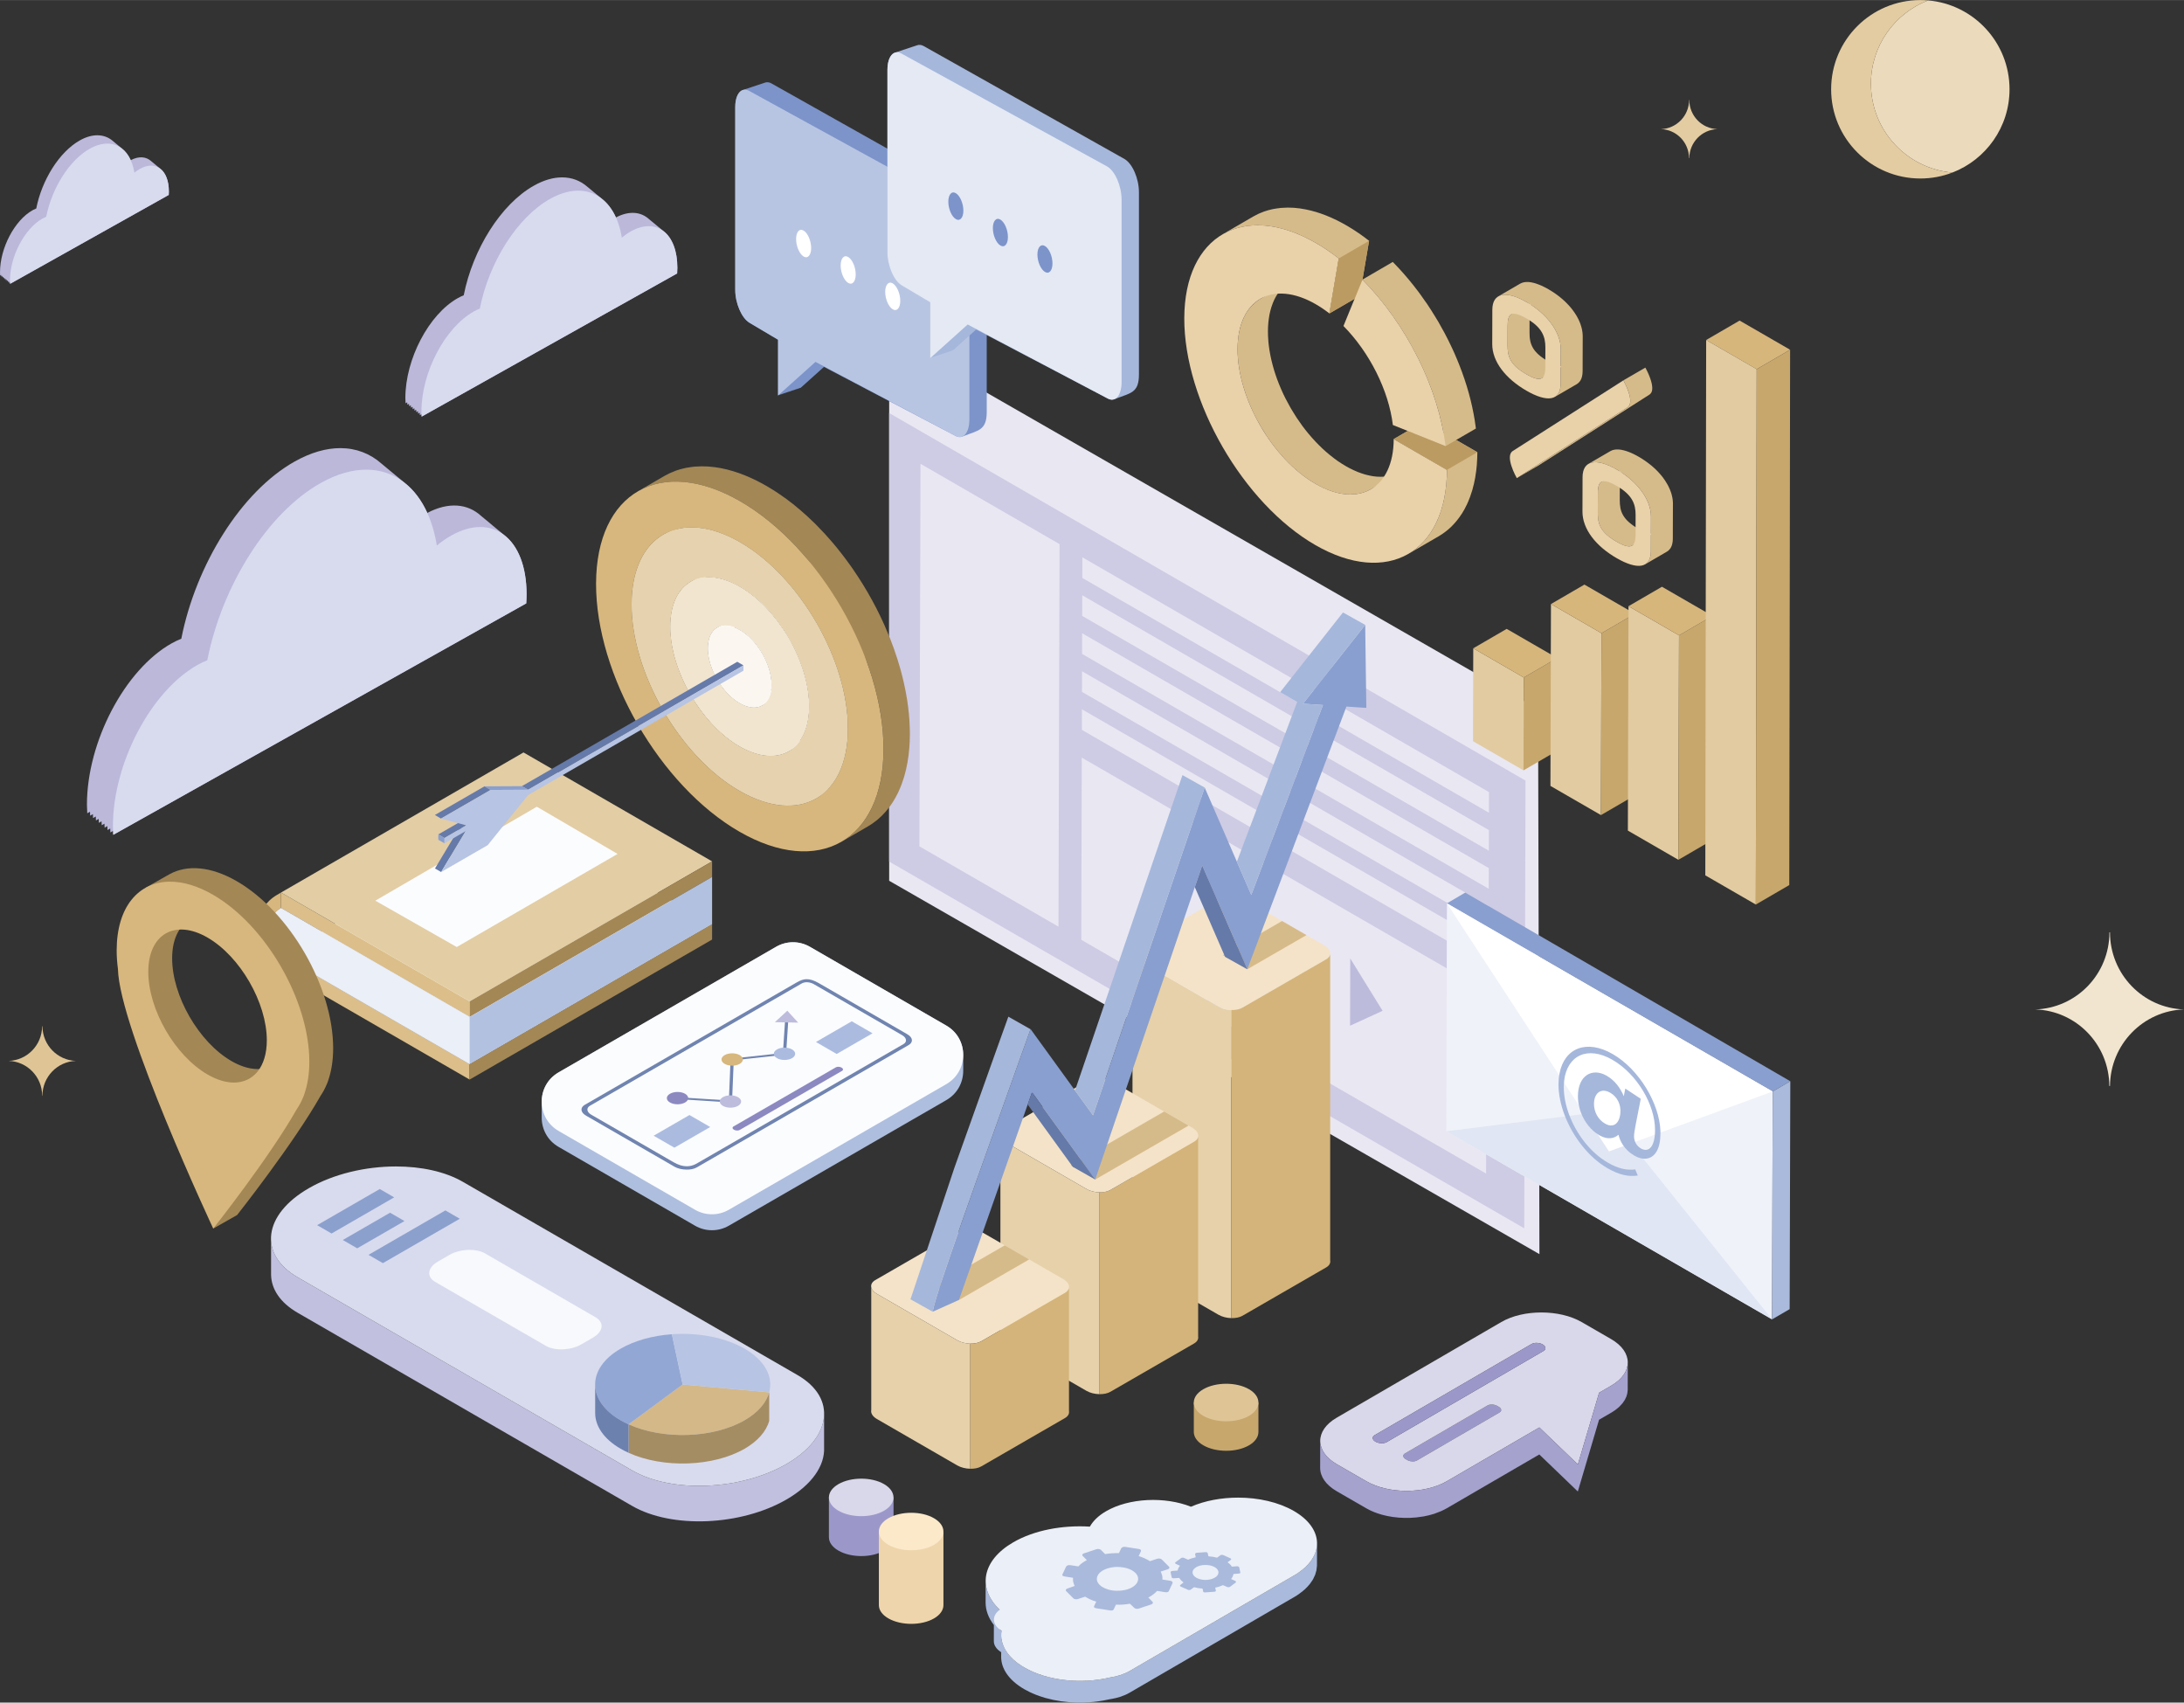 <?xml version="1.0" encoding="UTF-8"?>
<!DOCTYPE svg PUBLIC "-//W3C//DTD SVG 1.1//EN" "http://www.w3.org/Graphics/SVG/1.1/DTD/svg11.dtd">
<!-- Creator: CorelDRAW X7 -->
<svg xmlns="http://www.w3.org/2000/svg" xml:space="preserve" width="6.574in" height="5.124in" version="1.1" style="shape-rendering:geometricPrecision; text-rendering:geometricPrecision; image-rendering:optimizeQuality; fill-rule:evenodd; clip-rule:evenodd"
viewBox="0 0 65744 51239"
 xmlns:xlink="http://www.w3.org/1999/xlink">
 <rect x="0" y="0" width="65744" height="51239" fill="#333333" stroke="none"/>
 <defs>
  <style type="text/css">
   <![CDATA[
    .fil46 {fill:#657AA9}
    .fil20 {fill:#7C94CA}
    .fil44 {fill:#899FCF}
    .fil40 {fill:#8C89C1}
    .fil57 {fill:#9B98C9}
    .fil33 {fill:#A5A2CE}
    .fil45 {fill:#A5B7DB}
    .fil34 {fill:#AABADC}
    .fil37 {fill:#AEBEDE}
    .fil68 {fill:#BB9B61}
    .fil61 {fill:#BBB8DA}
    .fil2 {fill:#BDBBDB}
    .fil47 {fill:#C1C0DF}
    .fil29 {fill:#C7A76C}
    .fil1 {fill:#CECBE4}
    .fil6 {fill:#D6BB8A}
    .fil28 {fill:#D7B67C}
    .fil66 {fill:#D7B77D}
    .fil48 {fill:#D8DBEE}
    .fil32 {fill:#D9D7EA}
    .fil70 {fill:#DFC596}
    .fil64 {fill:#E0E6F3}
    .fil71 {fill:#E3CCA2}
    .fil72 {fill:#EBDABB}
    .fil35 {fill:#EBEFF7}
    .fil59 {fill:#EED5AB}
    .fil63 {fill:#EFF2F9}
    .fil69 {fill:#F1E5CF}
    .fil54 {fill:#F8F9FC}
    .fil38 {fill:#FBFCFE}
    .fil65 {fill:white}
    .fil17 {fill:#657AA9;fill-rule:nonzero}
    .fil53 {fill:#6D81AF;fill-rule:nonzero}
    .fil39 {fill:#7084B0;fill-rule:nonzero}
    .fil24 {fill:#7C94CA;fill-rule:nonzero}
    .fil18 {fill:#899FCF;fill-rule:nonzero}
    .fil42 {fill:#8C89C1;fill-rule:nonzero}
    .fil55 {fill:#8CA0CD;fill-rule:nonzero}
    .fil50 {fill:#93A7D4;fill-rule:nonzero}
    .fil31 {fill:#9B98C9;fill-rule:nonzero}
    .fil9 {fill:#A38755;fill-rule:nonzero}
    .fil52 {fill:#A58D63;fill-rule:nonzero}
    .fil22 {fill:#A5B7DB;fill-rule:nonzero}
    .fil36 {fill:#AABADC;fill-rule:nonzero}
    .fil43 {fill:#ABBBE0;fill-rule:nonzero}
    .fil11 {fill:#B3C1E0;fill-rule:nonzero}
    .fil19 {fill:#B7C4E3;fill-rule:nonzero}
    .fil51 {fill:#B7C4E3;fill-rule:nonzero}
    .fil21 {fill:#B8C5E2;fill-rule:nonzero}
    .fil41 {fill:#BEBCDC;fill-rule:nonzero}
    .fil26 {fill:#C7A76C;fill-rule:nonzero}
    .fil4 {fill:#D4B47A;fill-rule:nonzero}
    .fil49 {fill:#D4B887;fill-rule:nonzero}
    .fil67 {fill:#D6BB8A;fill-rule:nonzero}
    .fil27 {fill:#D7B67C;fill-rule:nonzero}
    .fil12 {fill:#D7B77D;fill-rule:nonzero}
    .fil62 {fill:#D8DBEE;fill-rule:nonzero}
    .fil58 {fill:#D9D7EA;fill-rule:nonzero}
    .fil7 {fill:#DBBE8A;fill-rule:nonzero}
    .fil56 {fill:#DFC596;fill-rule:nonzero}
    .fil25 {fill:#E2CBA1;fill-rule:nonzero}
    .fil10 {fill:#E3CDA4;fill-rule:nonzero}
    .fil23 {fill:#E4E9F4;fill-rule:nonzero}
    .fil3 {fill:#E6D1AB;fill-rule:nonzero}
    .fil16 {fill:#E6D2AE;fill-rule:nonzero}
    .fil30 {fill:#E9D1A9;fill-rule:nonzero}
    .fil0 {fill:#E9E7F2;fill-rule:nonzero}
    .fil14 {fill:#F1E5CF;fill-rule:nonzero}
    .fil5 {fill:#F4E3C8;fill-rule:nonzero}
    .fil15 {fill:#FBF7F0;fill-rule:nonzero}
    .fil13 {fill:#FBFCFE;fill-rule:nonzero}
    .fil60 {fill:#FCE9CA;fill-rule:nonzero}
    .fil8 {fill:white;fill-rule:nonzero}
   ]]>
  </style>
 </defs>
 <g id="Layer_x0020_1">
  <g id="_1759415182192">
   <g>
    <g>
     <polygon class="fil0" points="26766,10131 46300,21343 46341,37743 26766,26506 "/>
     <g>
      <path class="fil1" d="M32564 22799l3797 2192 -16 5484 -3796 -2192 15 -5484zm4208 7923l16 -5485 7963 4597 -16 5485 -7963 -4597zm8037 -1689l-12242 -7068 1 -621 12242 7067 -1 622zm3 -1143l-12242 -7068 2 -622 12241 7068 -1 622zm3 -1143l-12242 -7068 2 -623 12242 7068 -2 623zm3 -1145l-12242 -7067 2 -622 12242 7068 -2 621zm3 -1143l-12241 -7067 1 -622 12242 7067 -2 622zm-12925 -8085l-33 11513 -4187 -2417 33 -11514 4187 2418zm13987 20591l39 -13474 -19156 -11062 0 13499 19117 11037z"/>
      <polygon class="fil2" points="40646,28844 40640,30868 41620,30420 "/>
     </g>
    </g>
    <g>
     <path class="fil3" d="M36681 30295l-2418 -1395c-101,-59 -159,-132 -172,-204l0 9207c-19,91 40,193 172,269l2418 1396c110,63 250,97 385,100l0 -9272c-135,-3 -275,-37 -385,-101z"/>
     <path class="fil4" d="M36067 40219l0 -6010 0 0 0 0c-12,56 -51,107 -121,147l-2521 1456c-88,51 -209,74 -334,71l0 6074c125,3 246,-20 334,-71l2521 -1455c96,-56 135,-133 121,-212z"/>
     <g>
      <path class="fil5" d="M39922 28870l-2521 1455c-184,106 -508,93 -720,-29l-2418 -1396c-212,-123 -235,-310 -52,-416l2522 -1456c183,-106 507,-92 720,30l2417 1396c213,123 236,310 52,416z"/>
      <path class="fil4" d="M40042 37930l0 -9207 0 0 0 0c-11,55 -51,107 -120,147l-2521 1455c-88,51 -209,74 -335,71l0 9272c126,3 247,-19 335,-70l2521 -1456c96,-55 135,-133 120,-212z"/>
      <path class="fil5" d="M35946 34356l-2521 1456c-184,106 -508,93 -720,-30l-2418 -1396c-212,-122 -235,-309 -51,-415l2521 -1456c184,-106 507,-93 720,30l2417 1396c213,122 236,309 52,415z"/>
      <path class="fil3" d="M32705 35782l-2418 -1396c-101,-58 -159,-131 -172,-203l0 6009c-19,91 40,192 172,269l2418 1396c110,63 250,97 386,100l0 -6074c-136,-4 -276,-37 -386,-101z"/>
      <path class="fil5" d="M32058 38910l-2521 1456c-184,106 -508,92 -720,-30l-2418 -1396c-212,-123 -235,-310 -51,-416l2521 -1455c183,-106 507,-93 720,30l2417 1395c213,123 236,310 52,416z"/>
      <path class="fil4" d="M32179 42464l0 -3701c0,0 0,0 0,0l0 0c-12,55 -52,107 -121,147l-2521 1456c-88,51 -209,73 -334,70l0 3766c125,3 246,-19 334,-70l2521 -1456c96,-55 135,-133 121,-212z"/>
      <path class="fil3" d="M28817 40336l-2418 -1396c-101,-59 -159,-132 -172,-204l0 3701c-19,91 40,193 172,269l2418 1396c110,63 250,97 386,100l0 -3766c-136,-3 -276,-37 -386,-100z"/>
      <polygon class="fil6" points="30981,37902 30246,37478 28132,38698 28867,39123 "/>
      <polygon class="fil6" points="32234,35073 32969,35497 35779,33874 35044,33450 "/>
      <polygon class="fil6" points="36812,28745 37547,29169 39328,28141 38593,27717 "/>
     </g>
    </g>
    <g>
     <polygon class="fil7" points="8459,29211 14137,32489 14137,32021 8459,28745 "/>
     <polygon class="fil8" points="8459,28745 15759,24529 21436,27807 14137,32021 "/>
     <polygon class="fil9" points="14137,32489 21436,28275 21436,27807 14137,32021 "/>
     <polygon class="fil7" points="8459,27327 14137,30604 14137,30136 8459,26860 "/>
     <polygon class="fil10" points="21436,25922 14137,30136 8459,26860 15759,22644 "/>
     <polygon class="fil9" points="14137,30604 21436,26390 21436,25922 14137,30136 "/>
     <path class="fil11" d="M8459 27327l0 0c-422,250 -515,822 -194,1193l194 225 5678 3276 7299 -4214 0 -1417 -7299 4214 -5678 -3277z"/>
     <path class="fil12" d="M8330 26936l129 -76 0 467c-422,250 -515,822 -194,1193l194 225 0 467 -399 -428c-523,-560 -391,-1461 270,-1848z"/>
     <polygon class="fil13" points="11298,27105 16160,24277 18591,25698 13749,28500 "/>
    </g>
    <g>
     <path class="fil8" d="M22369 19016c2,1 4,2 6,4 29,20 58,42 87,65 3,3 6,6 10,9 27,22 55,46 81,71 5,4 9,8 13,12 23,22 45,44 67,67 6,6 12,12 18,19 17,18 33,36 49,55 11,13 23,26 34,40 5,5 9,11 13,16 48,59 93,121 136,185 0,1 0,2 1,3 42,64 81,132 116,200 3,5 6,10 8,15 8,15 15,30 22,45 11,23 23,47 33,70 4,9 7,17 11,25 12,30 24,59 35,88 3,7 5,14 8,21 12,35 24,69 35,104 1,5 3,10 4,15 11,35 20,71 29,106 0,4 1,8 2,11 9,38 16,76 22,114 0,1 0,1 0,1 7,38 11,76 14,113 0,3 1,6 1,9 3,38 4,75 4,111 0,37 -2,71 -5,105 0,3 0,6 -1,9 -1,17 -4,32 -7,48 -18,-7 -36,-14 -55,-22 -2,-1 -4,-2 -6,-3 -31,-15 -63,-31 -95,-49 -32,-19 -64,-40 -96,-62 -2,-1 -4,-2 -5,-4 -30,-20 -59,-42 -88,-65 -3,-3 -6,-6 -10,-9 -28,-22 -55,-46 -82,-71 -4,-4 -8,-8 -12,-12 -23,-21 -45,-44 -67,-67 -6,-6 -13,-13 -19,-19 -16,-18 -32,-36 -48,-55 -12,-13 -23,-26 -35,-40 -4,-5 -8,-11 -13,-17 -48,-59 -93,-120 -135,-185 -1,-1 -1,-2 -2,-3 -38,-58 -72,-118 -104,-179 -11,-20 -22,-39 -31,-59 -7,-13 -13,-26 -19,-39 -21,-44 -41,-89 -59,-134 -1,-3 -2,-6 -3,-8 -19,-50 -36,-100 -52,-150 -1,-3 -2,-7 -3,-11 -16,-53 -30,-107 -40,-160 -1,-3 -1,-5 -2,-8 -11,-55 -19,-110 -25,-164 0,0 0,0 0,-1 -4,-45 -6,-90 -6,-134 0,-36 2,-71 5,-105 0,-3 1,-6 1,-9 2,-17 5,-32 7,-48 19,7 37,14 56,22 2,1 4,2 6,3 31,15 63,31 95,50 32,18 64,39 96,61zm-162 -487c-14,8 -27,16 -41,24l-242 141c-21,12 -42,25 -63,37l-271 157c0,0 0,0 0,0 -29,17 -55,38 -80,61 -7,6 -13,12 -18,18 -24,24 -47,51 -67,82 0,0 0,1 -1,1 -13,20 -25,42 -36,65 0,1 -1,2 -1,3 -1,2 -2,5 -3,7 -7,15 -13,30 -19,45 -3,8 -5,16 -8,24 -1,5 -3,9 -4,14 -2,4 -3,8 -5,13 -4,15 -9,32 -12,49 -2,6 -3,12 -4,18 -1,4 -2,7 -2,11 -1,6 -3,12 -4,18 -2,15 -5,30 -7,45 -1,9 -2,18 -2,27 -1,3 -1,6 -1,9 -1,3 -1,7 -1,11 -2,14 -3,29 -3,45 -1,15 -1,30 -1,46l0 3c0,14 0,29 0,43 1,15 1,31 2,46 1,15 3,30 4,45 0,0 0,0 0,1 0,0 0,0 0,0 0,0 0,1 0,1 2,16 3,31 5,47 2,16 5,32 7,49 3,16 6,32 9,49 1,6 2,12 3,18 1,2 2,5 2,8 2,8 3,17 5,26 4,17 8,35 13,52 5,19 10,38 15,57 2,8 5,17 7,25 1,1 1,3 2,5 0,2 1,4 2,6 2,8 5,16 7,25 7,21 14,42 22,64 7,20 15,40 23,60 1,3 2,6 3,8 0,2 1,4 2,6 11,29 23,58 36,86 6,14 14,28 20,42 4,8 6,15 10,22 3,6 6,12 9,17 5,10 9,20 14,29 5,11 12,20 17,30 13,25 25,50 39,74 21,36 43,71 66,106 0,1 1,2 1,3 42,64 88,126 136,185 2,3 4,7 7,10 2,2 4,4 6,7 11,13 23,26 35,40 13,15 25,31 39,45 3,3 6,6 9,9 6,7 12,13 18,20 12,11 23,23 34,35 11,11 22,21 33,31 4,5 9,9 13,13 3,2 5,5 8,7 16,15 33,30 50,44 8,7 16,13 24,20 3,3 6,6 10,8 3,3 7,7 11,10 14,11 29,22 44,33 11,8 21,16 32,23 2,1 4,3 5,4 2,1 4,2 5,3 14,10 28,19 41,28 14,8 28,17 41,25 3,1 7,3 10,5 10,6 20,12 30,17 13,7 26,14 39,21 9,4 17,7 26,11 2,1 4,2 6,3 2,1 5,3 7,4 13,6 26,11 39,16 12,5 25,10 38,14 2,1 5,2 7,3 2,0 4,1 6,2 8,3 17,5 26,8 13,4 26,8 39,11 6,2 13,3 19,4 3,1 5,2 8,2 4,1 8,2 12,3 15,3 28,5 42,7 9,1 17,1 26,2 3,1 6,1 9,1 2,0 5,1 8,1 15,1 30,2 45,2 7,0 13,-1 19,-1 5,-1 10,-1 15,-1 5,0 11,0 16,-1 19,-2 37,-4 55,-8 0,0 1,0 1,0 4,-1 8,-3 12,-3 18,-5 37,-9 54,-15 1,-1 3,-2 4,-2 26,-10 50,-21 74,-34l0 0 0 0 0 0 0 0 792 -461c29,-17 56,-38 81,-61 6,-6 12,-12 18,-18 24,-24 47,-51 66,-82 1,0 1,-1 1,-1 13,-21 26,-42 36,-66 1,0 1,-1 1,-2 2,-2 2,-5 4,-7 6,-15 13,-29 18,-45 3,-8 6,-16 8,-24 2,-4 3,-9 5,-14 1,-4 3,-8 4,-13 5,-15 9,-32 13,-48 1,-6 2,-12 4,-18 0,-4 1,-8 2,-12 1,-6 2,-11 3,-17 3,-15 5,-31 7,-46 1,-9 2,-17 3,-26 0,-3 1,-6 1,-9 0,-4 1,-8 1,-11 1,-15 2,-30 3,-45 0,-16 1,-31 1,-47l0 -2c0,-15 0,-29 -1,-44 0,-15 -1,-31 -2,-46 0,-7 -1,-14 -2,-21 0,-3 0,-6 0,-9 -1,-6 -1,-11 -2,-17 -1,-16 -3,-31 -5,-47 -2,-16 -4,-32 -7,-49 0,0 0,0 0,-1 0,0 0,0 0,0 -3,-16 -5,-32 -8,-48 -4,-17 -7,-34 -11,-52 -1,-5 -2,-9 -3,-14 -1,-4 -2,-8 -3,-12 -2,-9 -4,-18 -6,-27 -5,-19 -10,-38 -16,-57 -2,-7 -4,-14 -6,-22 -2,-5 -3,-10 -5,-15 -2,-7 -4,-15 -7,-23 -7,-21 -14,-43 -21,-64 -2,-5 -5,-11 -6,-16 -3,-7 -6,-15 -9,-22 -4,-12 -9,-24 -13,-36 -7,-17 -15,-34 -22,-51 -3,-9 -7,-17 -10,-25 -2,-4 -3,-7 -5,-11 -9,-20 -19,-40 -29,-60 -7,-15 -14,-30 -21,-44 -1,-2 -2,-4 -3,-6 -1,-3 -3,-6 -5,-9 -36,-69 -74,-136 -116,-201 -1,-1 -1,-1 -2,-2 -42,-65 -88,-126 -135,-185 -3,-4 -5,-8 -8,-11 -2,-2 -4,-4 -5,-6 -11,-14 -23,-27 -35,-40 -13,-15 -26,-31 -39,-46 -3,-3 -6,-6 -9,-9 -6,-6 -12,-12 -18,-19 -12,-12 -23,-24 -35,-35 -10,-11 -21,-21 -32,-32 -5,-4 -9,-8 -13,-12 -3,-2 -5,-5 -8,-8 -17,-15 -33,-29 -50,-44 -8,-6 -16,-13 -24,-19 -3,-3 -6,-6 -10,-8 -4,-3 -7,-7 -11,-10 -15,-11 -29,-22 -44,-33 -11,-8 -21,-15 -32,-23 -2,-1 -4,-3 -6,-4 -1,-1 -3,-2 -4,-3 -14,-10 -28,-19 -41,-28 -14,-8 -27,-16 -41,-24 -3,-2 -6,-4 -10,-6 -10,-6 -20,-12 -30,-17 -13,-7 -26,-14 -39,-20 -9,-5 -17,-8 -26,-12 -2,-1 -4,-2 -6,-3 -2,-1 -5,-3 -7,-4 -13,-6 -26,-11 -39,-16 -13,-5 -25,-10 -38,-15 -3,0 -5,-1 -7,-2 -2,0 -4,-1 -6,-2 -8,-3 -17,-6 -26,-8 -13,-4 -26,-8 -39,-11 -7,-2 -13,-3 -19,-4 -3,-1 -6,-1 -8,-2 -4,-1 -9,-2 -13,-3 -14,-3 -28,-5 -42,-7 -8,-1 -17,-2 -25,-2 -3,-1 -6,-1 -9,-1 -3,0 -6,-1 -8,-1 -16,-1 -31,-2 -45,-2 -7,1 -13,1 -20,1 -5,1 -10,1 -15,1 -5,0 -10,0 -15,1 -19,1 -37,4 -55,8 -1,0 -1,0 -1,0 -4,1 -8,2 -12,3 -19,5 -37,9 -54,15 -2,1 -3,2 -4,2 -26,9 -50,21 -74,34 0,0 0,0 0,0l0 0 -176 102z"/>
     <path class="fil8" d="M22486 17788c4,2 8,5 12,8 64,45 128,93 190,143 8,6 15,13 23,19 60,49 119,101 177,155 10,9 19,18 28,27 50,47 98,96 146,146 13,13 27,27 40,41 36,39 71,79 105,119 26,29 51,58 76,87 37,45 72,92 108,139 19,25 40,50 59,76 44,60 86,122 128,185 9,13 19,26 28,40 50,76 98,154 144,234 13,23 25,47 38,71 32,56 63,113 93,170 16,32 30,65 46,97 25,51 50,102 72,154 9,18 16,36 23,55 27,63 53,126 77,190 6,16 12,32 18,47 27,75 53,150 76,226 3,11 6,22 10,33 22,77 43,154 61,231 2,8 4,16 6,24 19,83 35,166 48,248 0,1 1,2 1,3 13,82 23,164 30,246 0,6 1,13 1,20 6,81 10,162 10,241 0,80 -4,156 -11,230 -1,6 -1,13 -2,20 -7,67 -16,132 -29,195 -1,8 -3,16 -5,24 -12,61 -27,119 -45,174 -3,11 -6,21 -10,31 -17,52 -36,102 -58,149 -2,5 -4,11 -7,16 -25,54 -53,105 -84,153 -4,6 -8,11 -12,17 -2,3 -4,5 -6,8 -1,0 -2,0 -4,0 -21,2 -43,3 -66,3 -12,1 -24,1 -37,1 -18,0 -35,-1 -53,-2 -15,0 -29,-1 -44,-2 -15,-1 -30,-3 -45,-5 -16,-1 -33,-3 -49,-6 -14,-2 -29,-4 -43,-7 -18,-3 -35,-6 -53,-10 -13,-2 -25,-5 -37,-8 -19,-4 -39,-9 -58,-14 -12,-3 -25,-7 -37,-10 -21,-6 -42,-13 -64,-20 -10,-4 -20,-7 -30,-10 -31,-11 -63,-23 -95,-35 0,0 -1,-1 -1,-1 -31,-12 -63,-26 -95,-41 -10,-4 -20,-9 -30,-14 -23,-11 -46,-22 -69,-33 -11,-6 -23,-12 -34,-18 -30,-16 -61,-32 -91,-50 -71,-41 -141,-86 -210,-133 -4,-3 -8,-6 -12,-9 -64,-45 -128,-93 -190,-143 -8,-6 -15,-12 -22,-18 -61,-50 -120,-102 -178,-156 -10,-8 -19,-18 -28,-26 -50,-47 -98,-96 -146,-146 -13,-14 -27,-28 -40,-42 -36,-38 -70,-79 -105,-119 -25,-29 -51,-58 -76,-88 -37,-44 -72,-90 -107,-136 -20,-26 -41,-51 -60,-78 -43,-58 -83,-117 -123,-177 -11,-16 -23,-32 -33,-48 -50,-76 -98,-154 -144,-234 -13,-22 -25,-45 -37,-68 -32,-57 -64,-115 -94,-173 -16,-32 -31,-64 -46,-96 -25,-52 -50,-103 -73,-155 -8,-18 -15,-36 -23,-54 -27,-63 -53,-127 -77,-191 -6,-16 -12,-31 -18,-47 -27,-75 -52,-150 -75,-225 -3,-11 -7,-22 -10,-33 -23,-78 -43,-155 -62,-232 -2,-8 -3,-16 -5,-24 -19,-83 -36,-165 -49,-247 0,-1 0,-2 0,-3 -13,-83 -23,-165 -30,-246 -1,-7 -1,-13 -2,-20 -6,-81 -9,-162 -9,-242 0,-79 4,-156 11,-229 0,-7 1,-13 2,-20 6,-67 16,-132 28,-195 2,-8 3,-17 5,-25 13,-60 28,-118 45,-174 3,-10 7,-20 10,-30 18,-52 37,-102 59,-150 2,-5 4,-11 6,-16 26,-54 54,-104 84,-152 4,-6 9,-12 13,-18 2,-3 4,-5 6,-8 1,0 3,0 4,0 22,-2 44,-3 66,-3 12,0 25,-1 37,-1 18,0 36,1 54,2 14,1 28,1 43,2 15,2 30,3 45,5 16,2 33,4 50,6 14,2 28,4 42,7 18,3 35,6 54,10 12,2 24,5 36,8 19,5 39,9 58,14 13,4 25,7 37,11 21,6 43,12 64,19 10,4 20,7 30,10 31,11 63,23 94,35 1,0 1,0 1,1 32,12 64,26 96,41 10,4 20,9 30,14 23,11 46,22 69,34 11,5 23,11 34,17 30,16 61,33 92,50 70,41 140,86 209,134zm-292 -879c-18,0 -36,-1 -53,-1 -5,0 -10,-1 -15,-1 -8,0 -15,1 -23,1 -22,1 -44,2 -66,3 -6,1 -13,1 -19,1 -5,1 -10,2 -15,2 -33,4 -66,8 -98,15 -2,0 -5,0 -8,1 0,0 -1,0 -1,0 -46,9 -90,22 -133,37 -4,1 -8,2 -12,3 -3,1 -6,3 -9,4 -19,7 -37,14 -56,22 -8,4 -17,8 -26,12 -27,12 -53,26 -78,40l0 0 0 0 0 0 -162 94c-27,16 -54,32 -81,47l-198 116c-31,17 -61,35 -92,53l-167 97 0 0 -93 54c-42,25 -82,53 -121,84 -11,9 -22,19 -34,29 -27,24 -53,49 -78,76 -11,12 -22,23 -32,35 -29,34 -56,70 -81,107 -4,7 -9,12 -13,19 -1,1 -2,2 -3,4 -29,45 -55,92 -79,143 -1,1 -1,3 -2,5 -3,5 -5,11 -7,16 -14,32 -29,64 -41,98 -6,16 -12,34 -17,51 -4,10 -7,21 -11,31 -2,9 -6,18 -9,28 -10,34 -19,70 -27,106 -3,13 -6,27 -8,40 -2,8 -4,16 -5,25 -3,12 -6,25 -8,38 -6,32 -11,65 -15,100 -2,18 -4,37 -6,57 0,6 -1,13 -2,19 -1,8 -2,16 -2,24 -3,32 -5,65 -6,99 -2,33 -3,67 -3,101 0,2 0,4 0,6 0,31 1,62 1,94 1,34 3,67 5,101 1,15 3,31 4,46 0,7 1,14 1,20 1,12 2,24 3,36 4,34 7,68 12,102 4,36 9,71 15,106 0,1 0,2 0,2 0,1 0,2 1,3 5,34 11,68 17,102 7,38 15,76 24,113 2,11 5,22 7,33 2,8 4,16 6,24 4,19 9,39 14,59 10,41 21,82 33,124 4,16 10,32 14,48 4,11 7,22 10,33 6,17 10,33 16,50 14,47 30,93 46,140 5,12 10,24 14,36 6,15 12,31 18,47 10,26 19,52 29,79 15,37 32,75 48,112 7,18 15,36 22,54 4,7 6,14 10,22 20,45 42,89 64,133 15,32 29,64 45,95 2,4 4,8 6,12 28,55 58,109 89,163 12,22 24,45 36,67 46,79 94,157 144,234 11,15 22,30 32,46 41,60 81,121 124,179 20,26 40,51 60,77 32,41 62,83 95,123 4,5 8,9 12,14 25,30 51,58 76,88 29,32 56,66 86,98 6,7 13,14 19,21 14,14 27,27 40,41 25,26 49,52 74,77 24,24 48,46 73,69 9,9 18,18 27,27 6,5 11,11 17,16 36,33 72,65 109,96 17,15 35,29 52,43 8,6 15,12 22,18 9,7 17,14 25,21 32,25 63,49 95,73 24,17 47,33 71,50 4,2 8,5 12,8 3,3 6,5 10,8 30,20 59,40 90,59 29,19 59,37 88,54 7,4 14,8 21,12 22,13 44,26 66,38 9,4 17,8 26,12 11,6 22,13 34,18 9,5 17,10 26,14 14,7 28,13 42,20 10,4 20,9 30,14 4,2 9,4 13,6 28,12 55,24 83,35 0,0 0,0 1,0l0 0c28,12 56,22 84,32 4,1 7,2 11,4 10,3 20,6 30,9 14,5 28,10 43,14 7,3 14,4 20,6 13,4 25,7 37,10 10,3 20,6 29,8 10,3 20,5 29,7 13,3 25,5 37,8 7,1 13,3 20,4 11,3 22,4 34,6 14,2 28,5 42,7 5,1 10,2 15,2 12,2 23,3 35,4 15,2 30,3 45,5 4,0 9,0 13,1 10,1 20,0 30,1 18,1 36,1 53,2 5,0 10,0 15,0 8,0 15,-1 23,-1 22,0 44,-1 66,-3 6,-1 13,0 20,-1 5,-1 9,-2 14,-2 33,-4 66,-8 98,-14 3,-1 5,-1 8,-2 1,0 1,0 1,0 46,-9 90,-22 133,-36 4,-2 8,-2 12,-4 3,-1 6,-2 9,-3 19,-7 37,-15 55,-23 9,-4 18,-7 27,-11 27,-13 53,-26 78,-41l0 0 0 0 314 -182 479 -278 0 0 0 0c42,-25 82,-54 121,-85 11,-9 22,-19 33,-29 28,-24 54,-49 79,-76 11,-11 21,-23 32,-35 29,-34 56,-69 81,-107 4,-6 9,-12 13,-18 1,-1 2,-3 3,-4 28,-45 55,-92 78,-143 1,-2 2,-4 3,-5 2,-6 4,-11 7,-17 14,-31 28,-63 41,-97 6,-17 11,-34 17,-52 3,-10 7,-20 10,-30 3,-10 6,-18 9,-28 10,-34 20,-70 28,-107 3,-12 5,-26 8,-39 2,-8 3,-17 5,-25 2,-13 5,-25 8,-38 5,-32 10,-66 14,-100 3,-18 4,-38 6,-57 1,-7 2,-13 2,-20 1,-8 2,-15 3,-23 3,-33 5,-66 6,-99 1,-33 2,-67 2,-101 0,-2 0,-4 0,-6 0,-32 0,-63 -1,-94 -1,-34 -3,-68 -5,-102 -1,-15 -2,-30 -3,-46 -1,-6 -1,-13 -2,-20 -1,-12 -2,-24 -3,-36 -3,-34 -7,-68 -11,-102 -5,-35 -10,-71 -15,-106 -1,-1 -1,-1 -1,-2 0,-1 0,-2 0,-2 -6,-35 -11,-69 -18,-103 -7,-38 -15,-76 -23,-113 -2,-11 -5,-22 -7,-32 -2,-8 -4,-16 -6,-24 -5,-20 -9,-40 -14,-60 -11,-41 -22,-83 -33,-124 -5,-16 -10,-32 -15,-48 -3,-11 -7,-22 -10,-33 -5,-17 -10,-34 -15,-51 -15,-46 -31,-93 -47,-139 -4,-12 -9,-23 -13,-35 -6,-16 -12,-32 -18,-48 -10,-26 -20,-53 -30,-79 -15,-37 -31,-74 -47,-111 -8,-18 -15,-37 -23,-55 -3,-7 -6,-15 -10,-22 -19,-45 -41,-88 -63,-132 -15,-32 -30,-64 -46,-96 -2,-4 -4,-9 -6,-13 -27,-53 -57,-106 -86,-158 -13,-24 -25,-48 -39,-71 -46,-79 -94,-157 -144,-234 -9,-14 -18,-27 -27,-40 -42,-63 -85,-125 -129,-185 -19,-26 -39,-51 -59,-77 -32,-41 -63,-83 -96,-124 -3,-4 -8,-8 -12,-13 -24,-30 -50,-58 -75,-87 -29,-33 -57,-68 -86,-100 -6,-6 -13,-13 -19,-20 -13,-14 -27,-27 -40,-41 -25,-26 -49,-52 -75,-77 -23,-24 -47,-46 -71,-69 -10,-9 -19,-18 -28,-26 -6,-6 -12,-12 -18,-17 -35,-33 -72,-65 -108,-96 -17,-15 -35,-29 -52,-43 -7,-6 -15,-12 -22,-18 -9,-7 -17,-14 -25,-21 -32,-25 -63,-49 -96,-73 -23,-17 -46,-33 -69,-49 -4,-3 -8,-6 -12,-9 -4,-2 -7,-5 -11,-8 -30,-20 -59,-40 -89,-59 -30,-18 -59,-37 -89,-54 -7,-4 -14,-8 -21,-12 -22,-13 -44,-25 -66,-37 -9,-5 -17,-9 -25,-13 -12,-6 -23,-12 -34,-18 -9,-4 -18,-9 -27,-14 -14,-7 -28,-13 -42,-19 -10,-5 -20,-10 -30,-15 -4,-2 -8,-4 -13,-6 -28,-12 -55,-24 -83,-35 0,0 -1,0 -1,0 -28,-12 -56,-22 -83,-32 -4,-1 -8,-2 -11,-3 -10,-4 -20,-7 -31,-10 -14,-5 -28,-10 -42,-14 -7,-2 -14,-4 -21,-6 -13,-4 -25,-7 -37,-10 -10,-3 -19,-6 -29,-8 -9,-2 -19,-4 -29,-7 -12,-2 -25,-5 -37,-8 -6,-1 -13,-3 -19,-4 -12,-2 -23,-4 -35,-6 -14,-2 -28,-5 -42,-7 -5,0 -10,-1 -15,-2 -11,-2 -23,-2 -34,-4 -16,-1 -31,-3 -46,-4 -4,-1 -9,-1 -13,-2 -10,0 -20,0 -30,-1z"/>
     <path class="fil9" d="M22437 16410c4,2 8,5 12,7 52,33 103,67 154,102 18,13 35,25 53,38 34,24 67,48 100,73 23,16 45,34 67,51 29,22 59,45 87,68 25,20 50,41 75,61 26,22 53,44 79,67 31,27 63,55 94,83 22,20 45,40 67,61 45,42 90,85 134,128 12,11 23,22 34,33 63,62 124,127 185,192 13,15 26,29 39,43 81,90 161,181 239,276 10,12 20,24 29,37 78,95 154,193 227,293 7,9 13,18 20,27 76,105 149,211 220,319 2,4 4,7 6,10 71,109 140,221 206,334 3,6 7,12 10,18 64,110 125,223 184,336 6,12 12,24 18,35 57,111 110,223 161,336 8,16 15,33 23,49 38,86 74,172 108,258 9,20 16,41 24,61 22,57 44,113 64,170 11,30 21,60 31,90 14,38 27,77 40,116 10,33 21,65 31,98 11,34 21,69 31,103 10,35 20,70 30,104 8,31 16,62 24,92 10,38 19,75 28,112 6,26 13,53 19,78 9,41 17,82 26,122 4,23 9,47 14,70 11,56 21,112 30,168 1,6 2,12 3,18 10,61 18,123 26,185 2,17 4,35 6,52 5,44 9,88 13,132 2,21 3,42 5,63 3,41 5,83 7,124 1,20 2,39 3,59 2,59 4,117 4,175 -1,61 -2,120 -5,179 -1,16 -2,33 -3,49 -2,40 -5,80 -9,119 -2,23 -4,45 -7,68 -3,33 -7,66 -11,98 -4,24 -7,48 -11,71 -5,30 -10,60 -15,89 -5,26 -10,52 -16,77 -5,27 -11,53 -18,79 -7,30 -15,59 -23,88 -6,23 -13,46 -20,69 -10,35 -22,69 -34,103 -6,18 -13,37 -19,55 -22,57 -45,112 -70,165 -39,82 -82,160 -128,233 -34,51 -69,100 -106,147 -9,11 -18,22 -27,33 -22,27 -46,51 -70,76 -8,2 -16,4 -24,6 -10,2 -19,5 -29,7 -6,1 -11,2 -17,3 -50,10 -101,17 -152,22 -18,2 -36,3 -54,5 -33,2 -67,4 -102,5 -20,0 -39,1 -59,1 -27,-1 -55,-2 -82,-3 -23,-1 -45,-2 -68,-4 -23,-2 -47,-5 -70,-7 -26,-3 -52,-6 -78,-9 -21,-3 -44,-7 -65,-11 -28,-5 -56,-10 -84,-16 -19,-4 -38,-8 -58,-13 -29,-6 -60,-14 -90,-22 -19,-5 -38,-10 -57,-16 -33,-9 -67,-20 -100,-31 -15,-5 -31,-10 -46,-15 -50,-17 -99,-35 -149,-55 0,0 0,0 0,0 -50,-20 -100,-42 -150,-64 -15,-7 -31,-15 -47,-23 -35,-16 -71,-34 -106,-52 -18,-9 -36,-18 -54,-27 -47,-25 -94,-51 -142,-79 -53,-30 -105,-62 -157,-95 -4,-2 -8,-4 -12,-7 -52,-33 -103,-67 -154,-102 -17,-12 -35,-25 -53,-38 -33,-24 -67,-48 -100,-73 -23,-16 -45,-34 -67,-51 -29,-22 -58,-45 -87,-68 -25,-20 -50,-41 -75,-61 -26,-22 -53,-44 -79,-67 -31,-27 -63,-55 -94,-83 -22,-20 -45,-40 -67,-61 -45,-42 -91,-85 -135,-129 -11,-11 -22,-21 -33,-32 -63,-62 -124,-127 -185,-192 -13,-15 -26,-29 -39,-43 -82,-90 -162,-182 -239,-276 -10,-12 -20,-25 -30,-37 -77,-95 -153,-193 -226,-293 -7,-9 -13,-18 -20,-27 -76,-105 -149,-211 -220,-319 -2,-4 -4,-7 -6,-10 -72,-110 -140,-221 -206,-334 -3,-6 -7,-12 -10,-17 -65,-111 -126,-224 -184,-337 -6,-12 -12,-23 -18,-35 -57,-111 -110,-223 -161,-335 -8,-17 -15,-33 -23,-50 -37,-85 -74,-171 -108,-257 -9,-21 -16,-42 -24,-62 -22,-57 -43,-113 -64,-170 -11,-29 -21,-59 -31,-89 -14,-38 -27,-77 -39,-116 -11,-33 -22,-66 -32,-98 -10,-35 -21,-69 -31,-103 -10,-35 -20,-70 -29,-105 -9,-30 -17,-61 -25,-91 -10,-38 -19,-75 -28,-113 -6,-26 -12,-52 -18,-78 -10,-40 -18,-81 -26,-121 -5,-24 -10,-47 -15,-70 -10,-56 -20,-112 -29,-168 -1,-6 -3,-12 -4,-18 -9,-62 -18,-123 -25,-185 -3,-17 -4,-35 -6,-52 -5,-44 -10,-88 -14,-132 -1,-21 -3,-42 -5,-63 -3,-41 -5,-83 -7,-124 -1,-20 -2,-39 -3,-59 -2,-59 -3,-117 -3,-175 0,-61 2,-120 4,-179 1,-16 2,-32 3,-49 3,-40 5,-80 9,-120 2,-22 4,-44 7,-67 3,-33 7,-66 12,-98 3,-24 6,-48 10,-71 5,-30 10,-60 16,-89 4,-26 10,-52 15,-78 6,-26 12,-52 18,-77 7,-31 15,-60 23,-90 6,-23 13,-46 20,-68 11,-35 22,-69 34,-103 7,-18 13,-37 20,-55 21,-57 44,-112 69,-165 20,-42 40,-82 61,-121 1,0 1,-1 2,-2 21,-38 43,-74 66,-110 33,-52 69,-101 106,-147 8,-12 18,-23 27,-34 22,-26 46,-51 69,-76 8,-2 16,-4 24,-6 10,-2 20,-5 30,-7 5,-1 11,-2 16,-3 50,-9 101,-16 153,-22 18,-2 35,-3 53,-5 34,-2 68,-4 103,-4 19,-1 39,-1 58,-1 27,0 55,1 83,3 23,1 45,1 68,3 23,2 46,5 70,7 26,3 51,6 77,10 22,3 44,7 66,11 28,4 56,9 84,15 19,4 38,8 57,13 30,7 60,14 90,22 19,5 38,11 58,16 32,10 66,20 99,31 16,5 31,10 47,15 49,17 98,35 148,55 0,0 0,0 0,0 50,20 100,42 150,65 16,7 31,14 47,22 35,16 71,34 107,52 17,9 35,18 53,27 47,25 95,51 142,79 53,30 105,62 157,95zm4949 5489c0,-12 -1,-25 -2,-37 -1,-27 -2,-53 -3,-79 -2,-31 -3,-62 -5,-93 -1,-24 -4,-48 -5,-72 -3,-28 -5,-56 -7,-84 -2,-18 -3,-37 -4,-55 -4,-40 -9,-80 -14,-119 -2,-24 -5,-47 -7,-70 -1,-8 -2,-16 -3,-24 -9,-72 -20,-146 -31,-219 -1,-1 -1,-2 -1,-3 -1,-8 -3,-15 -4,-23 -10,-65 -21,-130 -34,-195 -2,-10 -4,-19 -6,-29 -6,-31 -12,-62 -19,-92 -7,-38 -14,-76 -23,-113 -3,-17 -7,-33 -11,-49 -8,-35 -16,-69 -25,-104 -6,-29 -13,-57 -20,-86 -5,-21 -11,-42 -17,-63 -10,-41 -21,-81 -32,-122 -7,-24 -13,-48 -20,-72 -6,-22 -13,-44 -20,-66 -13,-46 -27,-92 -41,-138 -7,-22 -14,-45 -21,-68 -6,-21 -14,-41 -21,-62 -16,-51 -34,-103 -52,-154 -8,-24 -16,-49 -24,-73 -6,-15 -12,-31 -17,-46 -28,-75 -56,-151 -85,-225 -9,-22 -16,-43 -24,-65 -3,-5 -5,-11 -8,-17 -46,-115 -94,-229 -144,-342 -5,-10 -8,-20 -13,-30 -15,-34 -31,-68 -47,-102 -18,-38 -35,-77 -53,-115 -23,-48 -47,-96 -70,-144 -19,-37 -37,-74 -56,-111 -4,-9 -8,-17 -12,-26 -21,-41 -44,-82 -65,-123 -19,-34 -36,-69 -55,-103 -29,-53 -58,-105 -88,-158 -17,-30 -34,-60 -51,-90 -37,-64 -75,-128 -114,-191 -11,-18 -21,-36 -32,-54 -50,-80 -100,-160 -152,-239 -15,-24 -31,-46 -46,-69 -37,-56 -74,-112 -112,-167 -21,-30 -42,-59 -63,-89 -34,-47 -67,-95 -102,-141 -23,-32 -47,-64 -71,-95 -33,-44 -65,-87 -99,-130 -25,-33 -51,-64 -76,-96 -25,-31 -49,-63 -75,-94 -8,-10 -16,-19 -24,-29 -28,-33 -55,-66 -83,-99 -33,-38 -66,-77 -99,-115 -28,-33 -57,-64 -86,-96 -22,-25 -44,-50 -66,-75 -9,-9 -17,-17 -26,-26 -80,-87 -162,-173 -245,-256 -2,-2 -4,-4 -6,-6 -13,-12 -26,-24 -38,-37 -60,-58 -120,-115 -180,-171 -8,-8 -16,-16 -24,-23 -21,-20 -43,-38 -64,-57 -42,-38 -84,-75 -126,-111 -12,-11 -23,-21 -35,-31 -23,-20 -46,-38 -70,-57 -33,-28 -65,-55 -98,-82 -13,-10 -25,-20 -37,-30 -26,-21 -53,-40 -80,-61 -29,-22 -58,-45 -88,-68 -10,-7 -20,-15 -29,-22 -35,-25 -70,-50 -105,-74 -23,-17 -47,-34 -70,-50 -6,-4 -11,-8 -17,-12 -61,-42 -123,-83 -185,-123 -1,0 -1,0 -2,-1 -6,-4 -12,-7 -18,-11 -55,-34 -109,-68 -164,-100 -14,-9 -28,-17 -43,-25 -46,-27 -91,-52 -137,-77 -17,-9 -35,-18 -52,-27 -24,-12 -47,-25 -71,-37 -18,-9 -36,-19 -54,-28 -29,-14 -58,-27 -87,-41 -21,-10 -42,-20 -63,-29 -8,-4 -17,-9 -26,-12 -57,-26 -115,-51 -172,-74 -1,0 -1,0 -2,0 -58,-24 -116,-45 -173,-66 -8,-2 -15,-4 -23,-7 -21,-7 -42,-14 -63,-21 -29,-9 -58,-19 -87,-28 -15,-5 -29,-8 -44,-12 -26,-8 -51,-15 -76,-21 -20,-6 -40,-12 -59,-17 -21,-5 -41,-8 -61,-13 -26,-6 -51,-12 -76,-17 -14,-3 -27,-6 -41,-9 -24,-5 -47,-8 -70,-12 -30,-5 -59,-10 -88,-14 -10,-2 -21,-4 -31,-5 -24,-3 -48,-5 -72,-7 -31,-4 -62,-8 -93,-10 -9,-1 -18,-2 -28,-3 -21,-1 -41,-1 -62,-2 -37,-2 -73,-3 -110,-3 -10,-1 -21,-2 -31,-2 -16,0 -31,2 -47,3 -46,1 -91,3 -136,6 -13,1 -28,1 -41,2 -19,2 -37,4 -56,7 -14,1 -28,3 -42,5 -51,6 -102,14 -151,24 -2,1 -3,1 -5,1 -14,3 -27,7 -40,10 -41,9 -82,19 -123,30 -19,5 -38,12 -57,18 -26,8 -52,16 -78,24 -6,3 -12,6 -18,8 -39,14 -77,30 -115,47 -18,8 -37,15 -55,23 -55,26 -109,54 -162,84l-792 461c52,-31 106,-58 161,-84 18,-9 37,-16 55,-24 38,-16 76,-32 115,-46 32,-12 64,-22 96,-32 19,-6 38,-13 58,-18 40,-12 81,-21 122,-31 14,-3 27,-6 41,-9 51,-10 103,-19 155,-26 14,-2 29,-3 43,-5 32,-3 64,-6 97,-8 44,-4 90,-6 136,-7 26,0 51,-1 78,-1 36,0 73,2 110,4 29,1 59,2 89,5 31,2 63,6 94,9 34,4 68,7 102,12 29,5 59,10 88,15 37,6 74,13 111,21 25,5 51,11 76,16 40,10 80,20 120,30 25,7 51,14 76,21 44,13 88,27 132,41 21,7 42,14 63,21 65,22 130,46 196,72 0,0 0,1 1,1 0,0 0,0 0,0 66,26 132,55 199,85 20,10 41,20 62,30 47,22 94,45 142,69 23,12 47,24 71,37 62,33 125,67 189,103 69,40 138,82 206,126 6,3 12,7 18,11 69,43 137,89 204,135 24,17 47,34 71,50 44,32 89,64 133,97 30,22 59,45 89,68 39,30 77,60 116,91 33,26 66,54 99,81 35,29 70,58 104,88 43,37 84,74 126,111 29,27 59,53 88,80 61,56 121,114 180,172 15,14 30,28 44,43 83,83 165,168 246,255 31,34 61,67 92,101 28,32 57,64 86,96 33,39 66,77 98,116 28,33 56,65 83,99 14,16 27,33 41,50 -6,-7 -12,-15 -18,-21 -7,-7 -13,-13 -20,-20 -60,-66 -122,-130 -184,-193 -2,-1 -3,-3 -5,-4 -9,-9 -19,-18 -28,-28 -45,-43 -90,-87 -136,-129 -6,-6 -12,-12 -18,-17 -16,-15 -32,-29 -48,-43 -32,-28 -63,-56 -95,-84 -9,-7 -17,-16 -26,-23 -18,-15 -35,-29 -53,-43 -24,-21 -49,-41 -74,-61 -9,-8 -18,-15 -27,-23 -20,-16 -40,-30 -61,-46 -22,-17 -44,-34 -66,-51 -7,-5 -15,-11 -22,-17 -26,-19 -52,-37 -78,-55 -18,-13 -36,-26 -54,-38 -4,-3 -8,-6 -12,-9 -46,-32 -93,-63 -139,-92 -1,-1 -2,-1 -2,-2 -4,-2 -8,-4 -12,-7 -42,-26 -83,-52 -125,-76 -11,-6 -21,-13 -32,-19 -35,-20 -69,-39 -104,-58 -13,-7 -26,-13 -39,-20 -17,-9 -35,-19 -53,-28 -13,-7 -27,-14 -41,-21 -22,-11 -44,-21 -66,-31 -15,-7 -31,-15 -46,-22 -7,-3 -13,-6 -20,-9 -43,-20 -87,-38 -130,-55l0 0c0,0 0,0 0,-1 -44,-17 -88,-34 -132,-49 -5,-2 -11,-3 -16,-5 -16,-6 -32,-10 -47,-16 -23,-7 -45,-15 -67,-21 -11,-4 -22,-6 -33,-10 -19,-5 -38,-10 -57,-15 -15,-4 -30,-9 -44,-13 -16,-3 -31,-6 -47,-10 -19,-4 -38,-9 -57,-12 -10,-2 -20,-5 -30,-7 -18,-4 -36,-6 -53,-9 -22,-4 -44,-8 -66,-11 -8,-1 -16,-3 -23,-4 -19,-2 -37,-3 -55,-5 -23,-3 -47,-6 -70,-7 -7,-1 -14,-2 -20,-2 -16,-2 -32,-1 -47,-2 -28,-1 -56,-3 -83,-3 -8,0 -16,-1 -23,0 -12,0 -24,1 -36,1 -34,1 -68,2 -102,5 -10,1 -21,1 -31,1 -8,1 -15,3 -22,4 -52,5 -103,12 -153,22 -4,1 -9,1 -13,2 -1,0 -2,0 -3,0 -11,3 -20,5 -30,8 -32,7 -63,14 -93,22 -15,4 -29,9 -43,14 -20,6 -39,12 -59,18 -4,2 -9,4 -14,6 -29,11 -57,23 -86,35 -14,6 -28,12 -41,18 -42,19 -83,40 -122,63l0 0 0 0 0 0 0 0 0 0 -332 193 -461 268 0 0 0 0 0 0 0 0c-49,29 -97,61 -143,95 -11,9 -22,17 -33,25 -45,36 -89,73 -131,114 -3,2 -6,6 -9,9 -39,38 -76,80 -112,123 -9,11 -18,22 -27,33 -37,47 -73,96 -106,148 -1,1 -2,2 -3,4 -22,34 -43,70 -63,106 0,1 -1,1 -1,2 -21,37 -40,75 -59,115 -1,1 -1,3 -2,5 -25,53 -48,109 -70,166 -2,4 -4,9 -6,14 -5,13 -9,27 -13,40 -12,34 -24,68 -35,104 -3,9 -6,18 -9,27 -4,13 -7,27 -10,41 -9,29 -16,59 -24,89 -3,12 -6,24 -9,36 -3,14 -5,28 -8,42 -6,25 -11,51 -16,78 -3,13 -6,26 -8,40 -3,16 -5,32 -7,48 -4,24 -8,47 -11,71 -2,12 -4,24 -5,36 -3,21 -5,42 -7,63 -2,22 -5,44 -7,67 -1,9 -2,18 -3,27 -2,30 -4,62 -5,93 -1,16 -2,32 -3,49 -1,4 -1,8 -1,12 -2,51 -3,104 -4,157 0,3 0,7 0,10 0,48 1,97 2,146 0,10 1,19 1,28 1,20 2,40 3,60 1,23 2,46 4,70 1,18 3,36 4,54 1,21 3,42 5,63 1,14 2,28 3,42 3,29 7,59 10,89 2,18 4,35 6,53 1,6 1,11 2,17 7,55 15,110 24,165 0,1 0,2 0,3 1,6 2,12 3,17 8,49 16,98 25,147 2,7 3,14 5,22 4,23 9,46 14,70 6,28 11,56 17,84 3,12 6,25 9,37 6,26 12,52 19,78 5,22 9,43 15,65 4,16 8,31 12,47 8,31 17,62 25,92 5,18 9,36 15,54 4,17 10,34 15,50 10,35 20,69 31,103 5,17 10,35 15,52 5,16 11,31 16,47 13,38 26,77 39,116 6,18 12,36 19,54 4,12 8,23 13,35 20,57 41,113 63,169 7,17 12,33 19,49 1,4 3,9 5,13 35,86 71,172 109,258 3,7 6,14 9,21 4,10 9,19 13,28 51,113 105,225 161,336 2,3 4,7 6,11 4,8 8,15 12,23 59,114 120,226 184,337 3,6 7,11 10,17 66,113 135,225 206,335 2,3 4,6 6,9 71,109 145,215 220,319 7,9 14,19 20,28 74,100 149,197 227,293 6,8 12,16 18,23 4,5 8,9 11,14 78,94 158,186 239,275 7,8 13,16 20,23 6,7 13,13 19,20 61,66 123,130 185,192 2,2 3,3 4,5 10,9 20,18 29,27 45,44 90,88 136,130 6,6 12,12 18,17 16,15 32,29 48,43 32,28 63,56 95,84 9,7 17,16 26,23 17,15 35,29 53,43 24,21 49,42 74,62 9,7 18,15 27,22 20,16 40,30 60,46 23,17 45,34 67,51 8,5 15,11 22,17 26,19 52,37 79,56 17,12 35,25 53,38 4,2 8,5 12,8 46,32 93,63 140,93 0,0 1,0 1,1 5,2 9,5 13,7 41,26 82,52 124,76 11,7 22,13 32,19 35,20 69,39 104,58 13,7 26,13 39,20 18,10 35,19 53,28 14,7 28,14 41,21 22,11 44,21 66,31 15,7 31,15 47,22 6,3 13,6 19,9 44,20 87,38 130,55 0,1 0,1 0,1l0 0c45,17 88,34 132,49 6,2 11,4 17,6 16,5 31,10 47,15 22,7 44,15 66,22 11,3 22,6 33,9 19,5 39,11 58,16 14,4 29,8 44,12 15,4 31,6 46,10 19,5 38,9 57,13 10,2 21,5 31,6 18,4 35,6 53,9 22,4 44,8 66,11 8,1 15,3 23,4 18,2 36,4 54,6 24,2 47,5 70,7 7,0 14,1 21,2 16,1 31,1 47,1 28,2 55,3 83,3 7,0 15,1 23,1 12,0 24,-2 35,-2 35,-1 69,-2 103,-5 10,0 21,0 31,-1 8,-1 15,-3 22,-3 52,-6 103,-13 153,-23 4,0 8,0 13,-1 1,-1 2,-1 3,-1 10,-2 20,-5 30,-7 31,-7 62,-14 92,-23 15,-4 30,-9 44,-14 20,-6 39,-11 58,-18 5,-2 10,-4 14,-6 30,-10 58,-23 86,-35 14,-6 28,-11 42,-17 42,-20 82,-41 122,-64l0 0c0,0 0,0 0,0l792 -460c50,-29 97,-62 143,-96 12,-8 23,-17 34,-25 45,-35 89,-73 131,-113 3,-3 5,-6 8,-9 39,-39 76,-80 112,-123 9,-11 19,-22 27,-34 38,-46 73,-95 106,-147 1,-2 2,-3 3,-4 22,-35 44,-71 64,-108 0,0 0,0 0,0 21,-37 41,-76 59,-115 1,-2 2,-4 2,-6 25,-53 48,-108 70,-165 2,-5 4,-9 6,-14 5,-13 9,-27 14,-41 12,-33 23,-68 34,-103 3,-9 6,-18 9,-27 4,-14 7,-28 11,-41 8,-29 16,-59 23,-89 3,-13 7,-24 9,-37 3,-13 6,-27 9,-41 5,-26 10,-52 15,-78 3,-13 6,-26 8,-40 3,-16 5,-32 8,-48 3,-24 7,-47 10,-71 2,-13 4,-24 5,-36 3,-21 5,-42 7,-63 2,-22 5,-44 7,-67 1,-9 2,-18 3,-27 2,-30 4,-62 5,-92 1,-17 3,-33 4,-50 0,-4 0,-8 0,-12 2,-51 4,-104 4,-157 0,-3 0,-6 0,-10 0,-48 0,-97 -2,-146 0,-10 -1,-19 -1,-28 -1,-20 -2,-40 -3,-60 -1,-23 -2,-46 -3,-70 -1,-18 -3,-36 -5,-54 -1,-21 -3,-42 -5,-63 -1,-14 -2,-28 -3,-42 -3,-29 -6,-59 -10,-89 -2,-18 -4,-35 -6,-53 -1,-6 -1,-12 -2,-17 -7,-55 -15,-110 -23,-166 0,0 -1,-1 -1,-2 -1,-6 -2,-12 -3,-18 -8,-48 -16,-97 -25,-146 -2,-7 -3,-15 -5,-22 -4,-23 -9,-46 -14,-69 -6,-29 -11,-57 -17,-86 -3,-12 -6,-24 -9,-36 -6,-26 -12,-52 -18,-78 -5,-22 -10,-43 -16,-65 -4,-16 -8,-32 -12,-48 -8,-30 -17,-61 -25,-91 -5,-18 -9,-36 -14,-54 -5,-17 -11,-34 -16,-51 -10,-34 -20,-68 -31,-103 -5,-17 -10,-34 -15,-51 -2,-7 -5,-14 -7,-20 26,67 52,134 76,201 14,40 28,80 42,119 18,52 35,103 52,155 14,43 28,87 41,130 15,46 28,91 42,137 13,46 26,92 39,139 11,40 22,81 33,121 13,50 25,100 37,150 8,34 17,69 24,104 13,53 24,107 35,161 6,31 13,62 19,93 14,74 28,149 40,224 1,7 2,15 4,22 13,83 24,165 34,247 3,23 5,46 8,69 6,59 12,117 17,175 3,28 5,56 7,83 4,56 7,111 10,166 1,26 3,52 4,78 3,78 4,156 4,233 0,80 -2,159 -6,237 -1,22 -2,44 -4,66 -3,53 -6,106 -11,158 -3,30 -6,60 -9,90 -5,44 -10,88 -16,131 -4,31 -9,63 -14,94 -6,40 -13,79 -20,117 -7,35 -14,70 -21,104 -8,35 -16,69 -24,103 -10,40 -20,80 -31,119 -8,30 -17,60 -26,90 -14,47 -30,93 -45,138 -9,24 -17,49 -26,72 -29,76 -60,149 -93,220 -26,55 -53,108 -81,160 0,0 0,0 0,0 -29,52 -60,103 -91,152 -6,10 -13,19 -20,29 -24,36 -49,72 -74,106 -10,14 -21,27 -31,41 -24,31 -49,61 -75,91 -9,11 -19,23 -29,34 -35,39 -70,77 -107,113 -6,5 -11,9 -16,14 -33,31 -66,61 -100,89 -12,10 -25,20 -37,30 -29,24 -59,46 -89,67 -12,9 -25,19 -37,27 -42,29 -84,56 -128,82 0,0 0,0 0,0l0 0 0 0 792 -461c44,-25 87,-53 128,-81 13,-9 25,-18 38,-27 30,-22 59,-44 88,-67 13,-10 25,-20 38,-30 34,-29 67,-58 99,-89 5,-5 11,-10 16,-15 37,-36 73,-74 108,-113 10,-11 19,-22 29,-34 25,-29 50,-60 74,-91 11,-13 21,-27 32,-41 25,-34 50,-70 74,-106 6,-10 13,-19 19,-29 2,-3 4,-5 6,-9 59,-92 114,-191 164,-295 1,-3 1,-5 3,-8 33,-70 63,-144 92,-219 3,-7 6,-13 8,-19 7,-18 12,-36 18,-54 16,-45 31,-91 46,-137 3,-13 8,-24 12,-37 5,-17 9,-36 14,-54 11,-39 21,-78 31,-118 4,-17 8,-32 12,-49 4,-18 7,-37 11,-55 8,-34 15,-68 21,-103 3,-18 8,-35 11,-53 3,-21 6,-44 9,-65 5,-31 10,-62 14,-94 3,-16 6,-32 8,-48 3,-27 5,-56 8,-83 3,-30 7,-59 9,-89 1,-13 3,-24 4,-36 4,-40 5,-81 8,-122 1,-23 3,-44 4,-67 0,-5 1,-10 1,-15 3,-69 4,-139 5,-210 0,-4 0,-8 0,-12 0,-65 -1,-130 -3,-195z"/>
     <path class="fil14" d="M22267 21158c529,306 959,60 961,-548 2,-609 -426,-1350 -955,-1655 -530,-306 -961,-61 -962,548 -2,608 426,1349 956,1655zm10 -3504c1154,667 2087,2283 2083,3609 -4,1327 -943,1862 -2097,1195 -1154,-666 -2088,-2282 -2084,-3608 4,-1327 943,-1862 2098,-1196z"/>
     <path class="fil15" d="M22273 18955c529,305 957,1046 955,1655 -1,608 -432,854 -961,548 -530,-306 -958,-1047 -956,-1655 1,-609 432,-854 962,-548z"/>
     <path class="fil12" d="M22259 23798c1799,1038 3262,206 3268,-1861 5,-2067 -1448,-4584 -3247,-5622 -1798,-1039 -3261,-205 -3267,1862 -6,2066 1448,4583 3246,5621zm25 -8713c2389,1380 4320,4724 4312,7470 -7,2745 -1951,3852 -4340,2472 -2390,-1379 -4320,-4723 -4313,-7468 8,-2746 1952,-3853 4341,-2474z"/>
     <path class="fil16" d="M22263 22458c1154,667 2093,132 2097,-1195 4,-1326 -929,-2942 -2083,-3609 -1155,-666 -2094,-131 -2098,1196 -4,1326 930,2942 2084,3608zm17 -6143c1799,1038 3252,3555 3246,5622 -5,2067 -1468,2899 -3267,1861 -1798,-1038 -3252,-3555 -3246,-5621 6,-2067 1469,-2901 3267,-1862z"/>
    </g>
    <g>
     <polygon class="fil17" points="15897,23766 15711,23658 22194,19915 22380,20023 "/>
     <g>
      <polygon class="fil18" points="14769,23772 14583,23664 15711,23658 15897,23766 "/>
      <polygon class="fil17" points="13280,26243 13094,26136 13833,24903 14019,25011 "/>
      <polygon class="fil17" points="13380,25219 13194,25111 13853,24731 14038,24838 "/>
      <polygon class="fil18" points="13380,25379 13195,25272 13194,25111 13380,25219 "/>
      <polygon class="fil17" points="13276,24634 13091,24526 14583,23664 14769,23772 "/>
     </g>
     <polygon class="fil19" points="14769,23772 15897,23766 16136,23628 22380,20023 22380,20183 16136,23788 15897,23926 14680,25435 13280,26243 14019,25011 13380,25379 13380,25219 14039,24838 13276,24634 "/>
    </g>
    <g>
     <path class="fil20" d="M23098 2473l-2 0 -2 0c-26,0 -50,5 -74,14l0 0c-7,2 -14,5 -21,8l0 0c-8,2 -15,4 -22,7l0 0c-7,2 -15,4 -22,7l0 0c-7,2 -14,4 -21,7l0 0c-8,2 -15,5 -22,8l0 0c-7,2 -15,4 -22,7l0 0c-7,2 -14,4 -21,7l0 0c-8,2 -15,4 -22,7l0 0c-7,2 -15,5 -22,7l0 0c-7,2 -14,5 -22,8l0 0c-7,2 -14,4 -21,7l0 0c-8,2 -15,4 -22,7l0 0c-7,2 -14,5 -21,7l0 0c-8,2 -15,5 -22,7l0 0c-8,3 -15,5 -22,8l0 0c-7,2 -14,4 -21,7l0 0c-8,2 -15,4 -22,7l0 0c-8,2 -15,5 -22,7l0 0c-7,3 -14,5 -22,8l0 0c-7,2 -14,4 -21,7l0 0c-8,2 -15,4 -22,7l0 0c-7,2 -15,5 -22,7l0 0c-7,2 -14,5 -21,8l0 0c-8,2 -15,4 -22,7l0 0c-7,2 -15,4 -22,7l0 0c-7,2 -14,4 -21,7l0 0c-8,2 -15,5 -22,7l0 0c-8,3 -15,5 -22,8l0 0c-7,2 -14,4 -21,7l0 0c-8,2 -15,4 -22,7l0 0c-141,39 -238,232 -238,522l0 0 0 5490c0,410 193,856 431,997l0 0 859 509 0 1679 21 -19 0 12 22 -19 0 12 22 -20 0 13 21 -20 0 12 22 -19 0 12 22 -19 0 12 21 -20 0 13 22 -20 0 13 22 -20 0 12 21 -19 0 12 22 -19 0 12 22 -20 0 12 21 -19 0 12 22 -19 0 12 22 -19 0 12 22 -20 0 13 21 -20 0 12 22 -19 0 12 22 -19 0 12 21 -20 0 13 22 -20 0 13 22 -20 0 12 21 -19 0 12 22 -20 0 13 22 -20 0 12 21 -19 0 12 22 -19 0 12 22 -19 0 12 21 -20 0 13 22 -20 0 13 22 -20 0 12 709 -637 3947 2069c79,46 152,53 215,28l0 0c8,-3 15,-5 22,-8l0 0c7,-2 15,-4 22,-7l0 0c432,-173 694,-166 694,-724l0 0 0 -5490c0,-410 -193,-856 -431,-997l0 0 -6037 -3396c-48,-28 -94,-42 -137,-42z"/>
     <path class="fil21" d="M28750 6135l-6187 -3396c-238,-141 -431,77 -431,487l0 5490c0,410 193,856 431,997l858 509 0 1679 1127 -1012 4202 2220c238,141 431,-77 431,-487l0 -5490c0,-410 -193,-856 -431,-997z"/>
     <path class="fil8" d="M24418 7462c0,215 -102,330 -227,256 -125,-75 -226,-309 -226,-525 0,-215 101,-329 226,-255 125,74 227,308 227,524z"/>
     <path class="fil8" d="M25759 8257c0,215 -101,330 -226,256 -125,-75 -227,-309 -227,-525 0,-215 102,-330 227,-255 125,74 226,308 226,524z"/>
     <path class="fil8" d="M27100 9052c0,215 -101,329 -226,255 -125,-74 -227,-308 -227,-524 0,-215 102,-330 227,-256 125,75 226,309 226,525z"/>
    </g>
    <g>
     <path class="fil22" d="M33854 4785l-6037 -3395c-78,-47 -151,-53 -215,-28 -7,2 -14,5 -21,7 -8,2 -15,5 -22,8 -7,2 -14,4 -22,7 -7,2 -14,4 -21,7 -8,2 -15,4 -22,7 -7,2 -15,5 -22,7 -7,2 -14,5 -21,8 -8,2 -15,4 -22,7 -7,2 -15,4 -22,7 -7,2 -14,5 -21,7 -8,2 -15,5 -22,8 -8,2 -15,4 -22,7 -7,2 -14,4 -21,7 -8,2 -15,4 -22,7 -8,2 -15,5 -22,8 -7,2 -14,4 -22,7 -7,2 -14,4 -21,7 -8,2 -15,4 -22,7 -7,2 -14,5 -22,7 -7,2 -14,5 -21,8 -8,2 -15,4 -22,7 -7,2 -15,4 -22,7 -7,2 -14,5 -21,7 -8,2 -15,5 -22,8 -7,2 -15,4 -22,7 -7,2 -14,4 -21,7 -8,2 -15,4 -22,7 -8,2 -15,5 -22,8 -7,1 -14,4 -21,7 -8,2 -15,4 -22,7 -141,39 -238,232 -238,522l0 5489c0,410 193,857 431,998l859 509 0 1679 21 -19 0 12 22 -20 0 13 22 -20 0 12 21 -19 0 12 22 -19 0 12 22 -20 0 13 21 -20 0 12 22 -19 0 12 22 -19 0 12 21 -20 0 13 22 -20 0 13 22 -20 0 12 21 -19 0 12 22 -19 0 12 22 -20 0 13 21 -20 0 12 22 -19 0 12 22 -19 0 12 22 -20 0 13 21 -20 0 12 22 -19 0 12 22 -19 0 12 21 -19 0 12 22 -20 0 13 22 -20 0 12 21 -19 0 12 22 -19 0 12 22 -20 0 13 21 -20 0 12 22 -19 0 12 22 -19 0 12 708 -637 3948 2069c79,46 152,53 215,27 8,-2 15,-4 22,-7 7,-2 15,-4 22,-7 432,-174 694,-166 694,-724l0 -5490c0,-410 -193,-856 -431,-998z"/>
     <path class="fil23" d="M33332 5010l-6187 -3396c-238,-141 -431,77 -431,487l0 5489c0,410 193,857 431,998l858 509 0 1679 1127 -1012 4202 2220c238,141 431,-77 431,-487l0 -5490c0,-410 -193,-856 -431,-997z"/>
     <path class="fil24" d="M29000 6337c0,215 -102,329 -227,255 -125,-74 -226,-308 -226,-524 0,-215 101,-330 226,-256 125,74 227,309 227,525z"/>
     <path class="fil24" d="M30341 7131c0,216 -101,330 -226,256 -126,-74 -227,-309 -227,-524 0,-215 101,-330 227,-256 125,75 226,309 226,524z"/>
     <path class="fil24" d="M31682 7926c0,216 -101,330 -226,256 -125,-74 -227,-309 -227,-524 0,-215 102,-330 227,-256 125,74 226,309 226,524z"/>
    </g>
    <g>
     <polygon class="fil25" points="45869,20388 45861,23183 44341,22305 44349,19510 "/>
     <polygon class="fil26" points="45869,20388 46876,19803 46868,22597 45861,23183 "/>
     <polygon class="fil27" points="44348,19510 45355,18925 46876,19803 45869,20388 "/>
     <polygon class="fil25" points="48208,19055 48193,24529 46672,23651 46688,18177 "/>
     <polygon class="fil26" points="48208,19055 49215,18470 49200,23944 48193,24529 "/>
     <polygon class="fil27" points="46688,18177 47695,17592 49215,18470 48208,19055 "/>
     <polygon class="fil25" points="50543,19120 50524,25875 49003,24996 49022,18242 "/>
     <polygon class="fil26" points="50543,19120 51550,18535 51530,25289 50524,25875 "/>
     <polygon class="fil27" points="49022,18242 50029,17657 51550,18535 50543,19120 "/>
     <polygon class="fil28" points="51360,10231 52881,11109 53887,10524 52367,9646 "/>
     <polygon class="fil25" points="52881,11109 52855,27221 51334,26343 51360,10231 "/>
     <polygon class="fil29" points="52881,11109 52855,27221 53862,26635 53887,10524 "/>
    </g>
    <g>
     <path class="fil6" d="M45972 8485l-4 0 -2 0c-15,0 -30,1 -44,2 -1,0 -2,0 -3,0l0 0c-2,0 -3,1 -5,1l0 0c-14,1 -28,3 -40,6l0 0c-10,2 -19,5 -28,7l0 0c-6,2 -11,3 -16,5l0 0c-4,1 -7,1 -10,2l0 0c-20,7 -39,16 -57,26l0 0 -661 384c21,-12 43,-21 67,-29l0 0c5,-1 11,-2 16,-4l0 0c22,-6 44,-11 68,-13l0 0c2,0 4,-1 6,-1l0 0c28,-3 58,-3 89,-1l0 0c1,0 2,0 4,0l0 0c32,2 65,7 101,14l0 0c1,0 2,0 3,0l0 0c34,7 70,17 107,28l0 0c3,1 6,2 9,3l0 0c36,11 74,25 112,41l0 0c4,1 8,3 11,4l0 0c39,17 80,35 121,55l0 0c2,1 4,2 5,3l0 0c44,22 88,46 134,72l0 0c29,17 55,36 83,53l0 0 -550 320c-20,12 -37,29 -51,50l0 0c-5,7 -9,15 -13,23l0 0c-3,7 -6,15 -9,23l0 0c-3,7 -5,14 -8,22l0 0c0,2 -1,4 -1,6l0 0c0,1 -1,2 -1,3l0 0c-1,5 -3,10 -4,15l0 0c-2,9 -3,17 -5,26l0 0c-2,10 -3,20 -4,30l0 0c-1,7 -2,14 -3,22l0 0c0,1 0,3 0,5l0 0c-1,3 -1,6 -1,9l0 0c-1,14 -2,29 -3,44l0 0c-1,18 -1,37 -1,57l0 0c0,1 0,2 0,3l0 0 -2 588c0,20 0,40 1,59l0 0c1,17 1,33 2,48l0 0c1,5 1,10 2,15l0 0c0,2 0,5 0,7l0 0c0,6 1,12 1,17l0 0c1,11 2,22 4,32l0 0c1,10 2,20 4,29l0 0c1,9 3,18 4,26l0 0c1,3 2,7 2,10l0 0c0,1 1,1 1,2l0 0c1,4 1,8 2,12l0 0c2,7 3,14 5,22l0 0c2,6 4,13 6,20l0 0c1,6 3,12 5,18l0 0c2,6 4,12 6,18l0 0c1,6 3,11 5,16l0 0c1,1 1,3 2,4l0 0c0,0 0,1 0,1l0 0c1,3 2,7 4,10l0 0c2,5 4,10 6,15l0 0c2,5 4,9 6,14l0 0c2,4 4,9 6,14l0 0c2,5 5,9 7,14l0 0c3,7 7,13 10,20l0 0c4,6 7,13 11,19l0 0c0,0 0,0 0,0l0 0c0,0 0,0 0,0l0 0c6,11 13,22 20,32l0 0c7,11 14,21 22,32l0 0c5,7 10,14 16,21l0 0c4,5 9,11 14,17l0 0c0,0 1,1 1,1l0 0c0,1 0,1 0,1l0 0c5,5 9,10 13,15l0 0c6,6 11,12 17,19l0 0c6,6 12,13 19,19l0 0c7,7 14,14 21,21l0 0c8,8 17,16 25,23l0 0c1,1 3,2 4,4l0 0c0,0 1,1 2,1l0 0c8,7 16,14 24,21l0 0c11,9 22,19 34,28l0 0c12,10 26,20 39,30l0 0c9,6 18,13 27,19l0 0c3,2 5,3 8,5l0 0c4,3 9,6 13,10l0 0c18,12 37,25 57,38l0 0c23,14 46,28 71,43l0 0c6,3 12,7 18,10l0 0c18,11 36,21 53,30l0 0c20,11 39,21 58,30l0 0c16,8 31,15 47,22l0 0c0,0 1,1 2,1l0 0c0,0 1,0 1,1l0 0c13,5 25,10 36,15l0 0c12,5 24,9 35,13l0 0c10,4 20,7 29,10l0 0c9,2 18,5 27,7l0 0c0,0 1,0 1,0l0 0c0,0 0,0 0,0l0 0c8,2 16,4 23,6l0 0c8,1 15,2 22,3l0 0c8,1 15,2 21,2l0 0c7,1 14,1 21,1l0 0c4,0 8,0 12,0l0 0c0,-1 1,-1 2,-1l0 0c1,0 3,0 5,0l0 0c8,0 14,-2 21,-3l0 0c8,-2 16,-4 23,-6l0 0c9,-3 17,-7 24,-11l0 0 570 -331 -2 491c0,51 -4,97 -11,139l0 0c0,1 0,1 0,2l0 0c-8,40 -19,77 -33,109l0 0c0,1 -1,3 -2,5l0 0c-12,27 -27,50 -44,71l0 0c-6,7 -11,14 -16,20l0 0c-20,21 -41,40 -66,55l0 0c0,0 0,0 0,0l0 0c0,0 0,0 0,0l0 0 660 -384c25,-15 46,-34 66,-55l0 0c6,-6 11,-13 16,-19l0 0c6,-9 14,-15 19,-24l0 0c8,-12 15,-25 22,-39l0 0c1,-3 2,-6 4,-9l0 0c1,-2 1,-3 2,-5l0 0c2,-6 5,-12 8,-19l0 0c4,-10 7,-21 11,-32l0 0c2,-10 5,-20 8,-31l0 0c2,-9 3,-18 5,-27l0 0c0,-1 0,-1 0,-2l0 0c0,-1 1,-2 1,-3l0 0c2,-10 3,-20 5,-31l0 0c1,-11 2,-22 3,-33l0 0c1,-11 2,-22 2,-34l0 0c1,-12 1,-23 1,-35l0 0 0 -3 3 -1030c0,-10 0,-20 -1,-31l0 0c0,-11 -1,-22 -1,-33l0 0c-1,-11 -2,-22 -3,-33l0 0c-1,-10 -2,-21 -3,-32l0 0c-2,-10 -3,-21 -5,-31l0 0c-2,-11 -3,-22 -5,-32l0 0c0,0 0,0 0,-1l0 0 0 0c-2,-10 -4,-21 -7,-31l0 0c-2,-11 -5,-21 -7,-32l0 0c-3,-10 -6,-21 -9,-32l0 0c-2,-10 -5,-21 -9,-31l0 0c-3,-10 -6,-20 -10,-30l0 0c-3,-10 -6,-21 -10,-31l0 0c-1,-2 -2,-4 -2,-6l0 0c-1,-1 -1,-1 -1,-2l0 0c-3,-7 -5,-14 -8,-21l0 0c-4,-10 -8,-19 -12,-29l0 0c-3,-9 -8,-19 -12,-29l0 0c-4,-10 -9,-20 -14,-31l0 0c-5,-10 -10,-20 -15,-30l0 0c-7,-14 -14,-28 -21,-41l0 0c-2,-3 -3,-6 -5,-8l0 0c0,-2 -1,-3 -2,-4l0 0c-7,-13 -14,-26 -21,-39l0 0c-18,-30 -37,-60 -57,-90l0 0c-12,-18 -24,-35 -37,-52l0 0c-2,-3 -3,-5 -5,-8l0 0c-2,-3 -4,-6 -7,-9l0 0c-11,-15 -23,-30 -34,-46l0 0c-12,-14 -23,-28 -35,-43l0 0c-12,-13 -24,-27 -36,-41l0 0c-11,-13 -22,-25 -33,-37l0 0c-1,-1 -2,-2 -2,-3l0 0c-2,-1 -3,-3 -5,-4l0 0c-13,-15 -28,-30 -43,-45l0 0c-16,-16 -32,-32 -48,-48l0 0c-18,-17 -36,-34 -55,-51l0 0c-7,-6 -14,-12 -20,-18l0 0c-3,-2 -6,-5 -9,-8l0 0c-10,-8 -20,-17 -31,-26l0 0c-21,-18 -42,-35 -64,-53l0 0c-23,-17 -46,-35 -69,-52l0 0c-9,-7 -18,-13 -26,-19l0 0c-4,-3 -9,-6 -13,-9l0 0c-11,-8 -23,-16 -35,-25l0 0c-25,-17 -51,-34 -78,-51l0 0c-27,-18 -55,-35 -84,-51l0 0c-6,-4 -13,-8 -19,-12l0 0c-22,-12 -43,-24 -64,-36l0 0c-24,-13 -47,-24 -70,-36l0 0c-2,-1 -3,-2 -5,-2l0 0c-1,-1 -2,-1 -3,-2l0 0c-24,-12 -48,-23 -72,-34l0 0c-15,-7 -31,-13 -46,-20l0 0c-4,-1 -8,-3 -12,-4l0 0c-2,-1 -5,-3 -8,-4l0 0c-21,-8 -42,-16 -62,-23l0 0c-14,-5 -28,-10 -41,-14l0 0c-3,-1 -6,-2 -9,-3l0 0c-3,0 -5,-1 -7,-2l0 0c-18,-6 -37,-11 -54,-15l0 0c-16,-4 -32,-7 -47,-10l0 0c-1,-1 -2,-1 -3,-1l0 0c0,0 -1,0 -2,-1l0 0c-17,-3 -33,-6 -49,-8l0 0c-16,-2 -32,-4 -48,-5l0 0c0,0 -1,0 -2,0l0 0c-1,0 -2,0 -4,0l0 0c-12,-1 -24,-1 -36,-1zm799 2476c-1,0 -1,-1 -2,-1l0 0c-47,-21 -101,-49 -159,-83l0 0c-59,-34 -112,-67 -160,-101l0 0c-2,-1 -5,-3 -7,-5l0 0c-47,-32 -88,-65 -125,-98l0 0c0,0 -1,-1 -2,-1l0 0c-37,-34 -70,-67 -98,-101l0 0c0,0 0,0 -1,0l0 0c-28,-35 -52,-69 -72,-103l0 0c0,-1 0,-1 0,-1l0 0c-21,-34 -37,-70 -50,-106l0 0c-1,0 -1,0 -1,-1l0 0c-13,-35 -23,-72 -31,-110l0 0c0,0 0,-1 0,-2l0 0c-8,-37 -12,-75 -16,-114l0 0c0,-2 0,-4 0,-6l0 0c-3,-40 -4,-81 -4,-123l0 0 1 -587c0,-41 2,-79 5,-114l0 0c0,-2 1,-4 1,-5l0 0c3,-34 8,-66 16,-93l0 0c0,-1 0,-2 0,-3l0 0c4,-13 10,-22 14,-33l0 0c31,20 63,38 92,59l0 0c4,3 8,6 12,9l0 0c67,48 130,98 190,150l0 0c3,3 6,5 9,8l0 0c61,54 118,109 171,166l0 0c1,1 1,2 2,2l0 0c53,58 101,117 145,177l0 0c2,3 4,5 6,8l0 0c43,59 81,119 114,180l0 0c1,2 2,3 3,5l0 0c34,62 63,126 87,189l0 0c0,1 0,1 0,2l0 0c24,64 42,129 54,193l0 0 0 0c12,65 18,129 18,193l0 0 -1 505c-25,0 -52,-2 -83,-10l0 0 -1 0c-37,-9 -80,-24 -127,-45l0 0z"/>
     <path class="fil6" d="M50360 15166l0 -6 -1 -25 0 0c0,-11 0,-22 -1,-33l0 0c-1,-11 -2,-21 -3,-32l0 0c-1,-11 -2,-21 -3,-32l0 0c-1,-11 -3,-21 -5,-32l0 0c-1,-10 -3,-21 -5,-32l0 0c0,0 0,0 0,0l0 0c0,0 0,0 0,-1l0 0c-2,-10 -4,-20 -7,-30l0 0c-2,-11 -4,-21 -7,-32l0 0c-3,-10 -5,-21 -8,-31l0 0c-3,-11 -6,-21 -9,-32l0 0c-3,-10 -7,-20 -10,-30l0 0c-3,-10 -7,-20 -11,-31l0 0c-1,-2 -1,-4 -2,-6l0 0c0,-1 -1,-2 -1,-2l0 0c-2,-7 -5,-14 -8,-21l0 0c-3,-9 -7,-19 -11,-28l0 0c-4,-10 -8,-20 -13,-29l0 0c-4,-10 -9,-21 -14,-31l0 0c-5,-10 -10,-21 -15,-31l0 0c-7,-14 -14,-28 -21,-41l0 0c-1,-3 -3,-6 -5,-8l0 0c0,-2 -1,-3 -2,-5l0 0c-7,-12 -13,-24 -21,-36l0 0c-17,-31 -37,-62 -57,-92l0 0c-12,-18 -24,-35 -37,-52l0 0c-1,-3 -3,-5 -5,-8l0 0c-2,-3 -4,-6 -6,-9l0 0c-12,-15 -23,-30 -35,-45l0 0c-12,-15 -23,-29 -35,-43l0 0c-12,-14 -23,-28 -36,-42l0 0c-11,-12 -22,-25 -33,-37l0 0c-1,-1 -2,-2 -2,-2l0 0c-2,-2 -3,-3 -4,-5l0 0c-14,-15 -29,-30 -43,-45l0 0c-16,-16 -32,-32 -49,-48l0 0c-18,-17 -36,-34 -55,-51l0 0c-6,-6 -13,-11 -20,-17l0 0c-3,-3 -6,-6 -9,-9l0 0c-10,-8 -20,-17 -30,-26l0 0c-21,-17 -43,-35 -65,-52l0 0c-23,-18 -46,-36 -69,-53l0 0c-9,-6 -18,-12 -26,-18l0 0c-4,-4 -8,-6 -12,-9l0 0c-12,-9 -24,-17 -36,-25l0 0c-25,-18 -51,-35 -78,-52l0 0c-27,-17 -55,-34 -83,-51l0 0c-7,-4 -13,-8 -20,-11l0 0c-22,-13 -43,-25 -64,-37l0 0c-24,-12 -47,-24 -69,-35l0 0c-2,-1 -4,-2 -7,-4l0 0c-1,0 -1,0 -2,-1l0 0c-25,-12 -49,-23 -72,-34l0 0c-16,-7 -31,-13 -46,-19l0 0c-4,-2 -8,-4 -12,-5l0 0c-3,-2 -6,-3 -9,-4l0 0c-21,-8 -41,-16 -61,-23l0 0c-14,-5 -28,-10 -42,-14l0 0c-3,-1 -6,-2 -9,-3l0 0c-2,0 -4,-1 -7,-2l0 0c-18,-6 -36,-11 -54,-15l0 0c-16,-4 -31,-7 -46,-10l0 0c-1,-1 -2,-1 -3,-1l0 0c-1,0 -2,-1 -3,-1l0 0c-16,-3 -33,-6 -49,-8l0 0c-16,-2 -32,-4 -47,-5l0 0c-1,0 -2,0 -2,0l0 0c-2,0 -3,0 -4,0l0 0c-11,-1 -23,-1 -33,-1l-4 0 -8 0c-14,0 -28,1 -42,2l0 0c-1,0 -1,0 -2,0l0 0c-2,0 -4,1 -5,1l0 0c-14,1 -28,3 -41,6l0 0c-10,2 -19,5 -28,7l0 0c-5,2 -11,3 -16,4l0 0c-3,1 -6,2 -9,3l0 0c-21,7 -40,16 -57,26l0 0 -661 384c21,-12 43,-21 67,-29l0 0c5,-1 10,-3 16,-4l0 0c21,-6 44,-11 68,-13l0 0c2,0 3,-1 5,-1l0 0c28,-3 58,-3 90,-1l0 0c1,0 2,0 3,0l0 0c32,2 66,7 101,14l0 0c1,0 3,0 4,0l0 0c34,7 70,17 107,28l0 0c3,1 6,2 8,3l0 0c37,11 74,25 113,41l0 0c4,1 7,3 11,4l0 0c39,17 79,35 121,55l0 0c2,1 4,3 6,4l0 0c44,21 88,45 133,71l0 0c29,17 55,36 83,53l0 0 -550 320c-20,12 -37,29 -51,50l0 0c0,0 0,0 0,0l0 0c-5,7 -9,15 -13,23l0 0c-3,8 -6,15 -9,23l0 0c-3,7 -5,14 -8,22l0 0c0,2 -1,4 -1,6l0 0c0,1 -1,2 -1,2l0 0c-1,6 -3,11 -4,16l0 0c-2,8 -3,17 -5,26l0 0c-2,10 -3,20 -4,30l0 0c-1,7 -2,14 -3,21l0 0c0,2 0,4 0,5l0 0c0,4 -1,6 -1,10l0 0c-1,14 -2,28 -3,43l0 0c0,18 -1,37 -1,57l0 0c0,1 0,2 0,3l0 0 -2 589c0,20 1,40 1,59l0 0c1,16 1,32 2,48l0 0c1,5 1,10 2,15l0 0c0,2 0,4 0,7l0 0c1,5 1,11 1,17l0 0c1,11 3,21 4,32l0 0c1,10 3,19 4,29l0 0c1,9 3,17 4,26l0 0c1,3 2,6 2,9l0 0c1,1 1,2 1,3l0 0c1,4 1,7 2,11l0 0c2,8 3,15 5,22l0 0c2,7 4,14 6,20l0 0c1,7 3,13 5,19l0 0c2,6 4,12 6,18l0 0c1,5 3,11 5,16l0 0c1,1 1,2 2,4l0 0c0,0 0,0 0,1l0 0c1,3 3,7 4,10l0 0c2,5 4,10 6,15l0 0c2,5 4,9 6,14l0 0c2,4 4,9 6,14l0 0c2,5 5,10 7,14l0 0c4,7 7,13 10,20l0 0c4,6 7,12 11,19l0 0c0,0 0,0 0,0l0 0c0,0 0,0 0,0l0 0c7,11 14,22 21,33l0 0c7,10 14,21 21,31l0 0c5,7 11,14 16,21l0 0c5,6 10,12 14,17l0 0c1,1 1,1 1,1l0 0c0,0 0,1 0,1l0 0c5,5 9,10 14,15l0 0c5,7 11,13 17,19l0 0c6,7 12,13 18,19l0 0c7,8 15,15 22,22l0 0c8,8 16,15 25,23l0 0c1,1 2,2 3,3l0 0c1,0 1,1 2,1l0 0c8,7 16,15 25,22l0 0c11,9 22,18 34,28l0 0c12,9 25,19 39,30l0 0c9,6 18,12 27,18l0 0c2,2 4,4 7,5l0 0c5,4 9,7 14,10l0 0c18,13 37,25 57,38l0 0c22,14 46,29 70,43l0 0c6,4 12,7 18,10l0 0c19,11 36,21 53,30l0 0c20,11 39,21 57,30l0 0c16,8 32,15 47,22l0 0c1,0 2,1 3,1l0 0c0,0 1,1 1,1l0 0c13,5 24,10 36,15l0 0c12,5 23,9 34,13l0 0c10,3 20,7 30,9l0 0c9,3 18,6 26,8l0 0c1,0 1,0 2,0l0 0c0,0 0,0 0,0l0 0c8,2 15,4 22,5l0 0c8,2 16,3 23,4l0 0c7,1 14,2 21,2l0 0c7,1 14,1 20,1l0 0c4,0 8,-1 13,-1l0 0c0,0 1,0 1,0l0 0c2,0 4,0 6,0l0 0c7,-1 14,-2 21,-3l0 0c8,-2 16,-4 23,-7l0 0c9,-2 17,-6 24,-11l0 0 570 -331 -2 493c0,50 -4,96 -11,138l0 0c0,1 0,1 0,2l0 0c-8,41 -19,77 -33,109l0 0c0,2 -1,3 -2,5l0 0c-12,27 -27,50 -44,72l0 0c-5,6 -11,13 -16,19l0 0c-20,21 -41,41 -66,55l0 0 660 -384c25,-14 46,-33 66,-55l0 0c6,-6 11,-13 16,-19l0 0c7,-8 14,-15 19,-24l0 0c8,-12 15,-25 22,-39l0 0c1,-3 2,-6 4,-9l0 0c1,-1 1,-3 2,-5l0 0c2,-6 5,-12 8,-18l0 0c4,-11 7,-22 11,-33l0 0c3,-10 5,-20 8,-31l0 0c2,-9 3,-18 5,-27l0 0c0,0 0,-1 0,-1l0 0c1,-1 1,-3 1,-4l0 0c2,-10 3,-20 5,-31l0 0c1,-11 2,-22 3,-33l0 0c1,-11 2,-22 2,-34l0 0c1,-11 1,-23 1,-35l0 0c0,-1 0,-2 0,-2l0 0 3 -1032zm-873 835c-1,0 -1,0 -2,-1l0 0c-48,-21 -100,-48 -159,-82l0 0c-59,-34 -112,-68 -160,-101l0 0c-2,-2 -5,-4 -7,-5l0 0c-46,-33 -88,-66 -125,-99l0 0c0,0 -1,-1 -1,-1l0 0c-38,-34 -71,-67 -99,-101l0 0c0,0 0,0 0,-1l0 0c-29,-34 -53,-68 -73,-103l0 0c0,0 0,0 0,0l0 0c-21,-35 -37,-70 -50,-106l0 0c0,0 -1,-1 -1,-1l0 0c-13,-36 -23,-72 -31,-110l0 0c0,-1 0,-2 0,-2l0 0c-7,-37 -12,-75 -15,-114l0 0c-1,-2 -1,-4 -1,-7l0 0c-3,-39 -4,-80 -4,-122l0 0 2 -588c0,-41 1,-79 5,-113l0 0c0,-2 0,-4 0,-6l0 0c3,-34 8,-65 16,-92l0 0c0,-1 0,-2 1,-3l0 0c3,-13 9,-22 13,-32l0 0c31,19 63,38 92,59l0 0c4,2 8,5 12,8l0 0c67,48 130,98 190,150l0 0c3,3 6,6 9,8l0 0c61,54 118,109 171,166l0 0c1,1 1,2 2,3l0 0c53,57 102,116 145,176l0 0c2,3 4,5 6,8l0 0c43,59 81,119 115,180l0 0c1,2 1,3 2,4l0 0c34,63 63,126 87,190l0 0c0,0 0,1 0,2l0 0c24,64 42,128 54,192l0 0c0,1 0,1 0,1l0 0c12,64 19,128 18,192l0 0 -1 506c-25,0 -52,-2 -83,-10l0 0c-1,0 -1,0 -1,0l0 0c-37,-9 -80,-24 -127,-45l0 0z"/>
     <path class="fil6" d="M49737 11683l0 -2 0 -7 0 -10 0 0c-1,-6 -1,-11 -1,-17l0 0c-1,-6 -1,-12 -2,-18l0 0c0,0 0,0 0,0l0 0c0,-1 0,-1 0,-1l0 0c-1,-7 -1,-14 -2,-20l0 0c-1,-7 -2,-14 -3,-21l0 0c-1,-8 -3,-16 -4,-24l0 0c0,0 0,-1 0,-1l0 0c-2,-8 -4,-16 -5,-24l0 0c-2,-10 -5,-20 -7,-29l0 0c-1,-4 -2,-8 -3,-12l0 0c-1,-2 -1,-4 -2,-7l0 0c-1,-3 -2,-7 -3,-11l0 0c-3,-12 -7,-23 -10,-34l0 0c-2,-5 -3,-10 -5,-15l0 0c-1,-3 -2,-6 -3,-9l0 0c-1,-4 -2,-8 -3,-12l0 0c-5,-13 -9,-25 -14,-38l0 0c-1,-2 -2,-5 -3,-8l0 0c-1,-4 -3,-8 -4,-12l0 0c-3,-7 -5,-14 -8,-20l0 0c-4,-10 -8,-19 -11,-29l0 0c-2,-3 -3,-7 -5,-10l0 0c0,-2 -1,-3 -1,-4l0 0c-7,-15 -13,-31 -19,-45l0 0c-1,-2 -2,-3 -2,-4l0 0c-3,-7 -6,-13 -9,-20l0 0c-4,-8 -8,-16 -11,-24l0 0c-2,-3 -2,-4 -3,-7l0 0c-6,-11 -11,-21 -16,-31l0 0c-2,-5 -4,-10 -6,-14l0 0c-1,-1 -1,-2 -2,-3l0 0c-10,-19 -18,-35 -25,-48l0 0c0,0 -1,-2 -1,-2l0 0c-1,-3 -2,-3 -3,-6l0 0c-6,-11 -10,-20 -12,-22l0 0 -661 383c2,3 7,13 13,23l0 0c1,3 2,5 4,8l0 0c7,13 15,29 25,48l0 0c2,5 5,11 8,17l0 0c5,10 10,20 15,31l0 0c5,11 10,21 15,32l0 0c3,6 5,12 8,18l0 0c8,17 15,35 23,54l0 0c1,3 3,6 4,10l0 0c7,16 13,32 19,49l0 0c2,4 3,8 5,12l0 0c7,19 13,38 20,58l0 0c1,3 2,6 3,9l0 0c6,20 12,40 18,61l0 0c0,2 1,4 1,6l0 0c6,22 11,43 15,65l0 0c0,0 0,0 0,0l0 0 0 0c4,23 8,45 10,67l0 0 0 0c2,21 3,42 2,62l0 0c0,0 0,1 0,1l0 0c-1,20 -3,39 -6,57l0 0c0,1 -1,1 -1,2l0 0c-3,17 -8,34 -15,49l0 0c0,1 -1,2 -1,2l0 0c-5,11 -12,20 -19,30l0 0c-13,18 -28,35 -49,47l0 0 -3326 2124 660 -384 3326 -2124c21,-12 36,-29 50,-47l0 0c1,-2 4,-3 5,-6l0 0c4,-6 8,-13 12,-20l0 0c0,-1 1,-2 1,-3l0 0c1,-1 1,-2 1,-3l0 0c2,-4 4,-8 5,-12l0 0c2,-5 4,-10 6,-16l0 0c1,-4 2,-9 4,-14l0 0c0,-3 0,-5 1,-7l0 0c0,-1 0,-1 0,-2l0 0c1,-2 1,-4 2,-7l0 0c0,-5 1,-10 2,-15l0 0c0,-5 1,-10 2,-15l0 0c0,-5 0,-10 0,-15l0 0c1,-1 1,-3 1,-4l0 0c0,-1 0,-1 0,-2l0 0 0 -8z"/>
     <path class="fil30" d="M49234 16085l2 -589c1,-331 -104,-605 -566,-872 -483,-279 -569,-115 -570,216l-2 589c-1,348 84,593 567,872 462,267 568,131 569,-216zm-563 -1955c624,360 1030,910 1028,1420l-3 1032c-1,527 -409,573 -1032,213 -625,-360 -1030,-875 -1028,-1403l3 -1031c1,-511 408,-591 1032,-231z"/>
     <path class="fil30" d="M45382 10389c-1,349 84,593 567,872 462,267 568,133 569,-217l2 -587c1,-333 -104,-607 -566,-873 -484,-279 -569,-115 -570,217l-2 588zm1598 1152c-1,528 -409,574 -1032,214 -624,-360 -1030,-875 -1028,-1404l3 -1029c1,-512 409,-592 1032,-232 624,360 1030,910 1028,1421l-3 1030z"/>
     <path class="fil30" d="M48868 11445c19,34 370,666 117,818l-3326 2124c-19,-34 -370,-666 -117,-818l3326 -2124z"/>
    </g>
    <g>
     <path class="fil31" d="M45117 42338c87,50 97,126 23,169l-2485 1444c-74,44 -206,38 -293,-12l-47 -27c-87,-50 -96,-127 -22,-170l2485 -1444c74,-43 205,-37 292,13l47 27z"/>
     <path class="fil32" d="M45192 39787l-4955 2879c-663,385 -660,1016 8,1402l0 0 887 511c667,385 1756,385 2418,0l0 0 2789 -1620 1159 1113 639 -2158 368 -214c663,-385 660,-1016 -7,-1401l0 0 -887 -512c-334,-193 -773,-289 -1212,-289l0 0c-438,0 -876,96 -1207,289zm-3787 3599c-100,-57 -110,-145 -25,-194l0 0 4724 -2745c85,-49 236,-43 335,14l0 0c99,57 111,145 26,195l0 0 -4724 2745c-38,22 -90,33 -145,33l0 0c-67,0 -137,-16 -191,-48zm957 553l-47 -27c-87,-50 -96,-127 -22,-170l0 0 2485 -1444c74,-43 205,-37 292,13l0 0 47 27c87,50 97,126 23,169l0 0 -2485 1444c-33,20 -79,30 -127,30l0 0c-58,0 -119,-14 -166,-42l0 0z"/>
     <path class="fil31" d="M46439 40461c99,57 111,145 26,195l-4724 2745c-85,49 -237,43 -336,-14 -100,-58 -110,-146 -25,-195l4724 -2745c85,-49 236,-43 335,14z"/>
     <path class="fil33" d="M48996 41054c-2,18 -3,36 -6,55l0 0c-3,14 -7,29 -11,43l0 0c-5,18 -9,35 -15,52l0 0c-5,14 -11,28 -17,42l0 0c-8,18 -16,36 -25,53l0 0c-7,13 -16,26 -24,39l0 0c-12,20 -25,39 -39,59l0 0c-9,12 -19,23 -28,35l0 0c-22,26 -47,52 -73,78l0 0c-9,9 -18,18 -27,27l0 0c-16,14 -34,28 -52,42l0 0c-16,13 -31,26 -48,39l0 0c-19,13 -40,26 -60,40l0 0c-22,14 -42,28 -66,42l0 0 -368 214 -639 2158 -1159 -1113 -2789 1620c-50,30 -104,56 -159,81l0 0c-17,7 -33,14 -50,21l0 0c-42,18 -87,35 -132,50l0 0c-17,6 -33,12 -50,17l0 0c-29,9 -58,17 -88,25l0 0c-22,7 -45,13 -68,19l0 0c-30,7 -62,13 -93,19l0 0c-22,5 -43,10 -65,14l0 0c-65,11 -130,20 -196,27l0 0c-19,2 -39,3 -59,5l0 0c-39,3 -79,6 -118,8l0 0c-25,1 -49,1 -74,2l0 0c-31,0 -63,1 -95,0l0 0c-26,0 -52,-1 -78,-2l0 0c-29,-1 -58,-3 -88,-5l0 0c-26,-1 -52,-4 -78,-6l0 0c-29,-3 -58,-6 -87,-10l0 0c-25,-3 -51,-7 -76,-11l0 0c-30,-4 -61,-10 -91,-16l0 0c-24,-4 -48,-9 -71,-14l0 0c-36,-8 -72,-17 -107,-26l0 0c-19,-5 -39,-10 -58,-15l0 0c-63,-19 -124,-39 -183,-62l0 0c-29,-12 -57,-24 -85,-36l0 0c-15,-7 -30,-13 -44,-20l0 0c-43,-20 -85,-42 -125,-65l0 0 -887 -511c-336,-195 -504,-451 -503,-707l0 0 -2 814c-1,256 167,512 503,706l0 0 887 512c40,23 81,44 124,65l0 0c15,7 29,12 44,19l0 0c25,11 50,23 76,33l0 0c3,1 7,2 10,3l0 0c59,23 120,44 183,62l0 0c4,1 9,3 14,5l0 0c14,4 29,7 44,11l0 0c35,9 71,18 107,26l0 0c9,2 18,4 27,6l0 0c14,3 29,5 44,8l0 0c30,6 60,11 91,16l0 0c12,2 23,4 35,6l0 0c14,2 27,3 41,4l0 0c29,4 58,7 87,10l0 0c13,1 26,4 39,5l0 0c13,1 26,1 39,2l0 0c29,2 59,3 88,4l0 0c14,1 29,2 43,3l0 0c6,0 13,0 19,0l0 0c5,0 11,0 16,0l0 0c32,0 63,0 95,-1l0 0c7,0 14,0 20,0l0 0c9,0 18,0 27,0l0 0c9,0 18,-2 27,-2l0 0c39,-2 78,-5 118,-8l0 0c15,-1 30,-1 46,-3l0 0c4,0 9,-1 13,-2l0 0c66,-7 131,-16 195,-27l0 0c4,-1 7,-1 11,-1l0 0c18,-4 36,-8 55,-12l0 0c31,-7 62,-13 93,-20l0 0c23,-6 45,-12 68,-18l0 0c29,-8 59,-16 87,-25l0 0c7,-2 14,-4 20,-6l0 0c11,-3 21,-8 31,-12l0 0c45,-15 89,-32 132,-50l0 0c17,-6 33,-13 49,-20l0 0c55,-25 109,-52 160,-81l0 0 2789 -1621 1159 1114 639 -2159 368 -214c7,-4 14,-8 21,-12l0 0c16,-10 30,-20 45,-30l0 0c20,-13 41,-26 60,-40l0 0c17,-12 32,-25 48,-38l0 0c17,-14 35,-28 51,-43l0 0c3,-2 7,-5 10,-8l0 0c7,-6 12,-13 18,-19l0 0c26,-25 50,-51 72,-78l0 0c5,-5 11,-11 16,-17l0 0c5,-6 8,-12 12,-18l0 0c15,-19 28,-39 40,-59l0 0c5,-8 12,-16 17,-25l0 0c2,-4 4,-9 6,-13l0 0c10,-18 17,-36 25,-54l0 0c5,-10 11,-20 15,-30l0 0c1,-4 2,-8 3,-12l0 0c6,-17 10,-34 15,-51l0 0c3,-12 7,-23 9,-34l0 0c1,-3 1,-7 1,-10l0 0c4,-18 5,-36 7,-55l0 0c1,-11 3,-23 4,-34l0 0c0,-5 0,-10 0,-15l0 0 2 -814c0,17 -2,33 -4,50l0 0z"/>
    </g>
    <g>
     <path class="fil34" d="M39646 46450l0 -1 -2 653 0 0c0,7 0,14 0,21l0 0c-1,10 -3,20 -4,31l0 0c-2,29 -5,57 -10,86l0 0c-1,6 -1,12 -2,19l0 0c-2,9 -6,19 -8,28l0 0c-6,26 -14,53 -23,79l0 0c-3,8 -4,17 -7,26l0 0c-3,7 -7,14 -10,21l0 0c-11,28 -25,55 -39,83l0 0c-5,10 -9,20 -14,30l0 0c-3,6 -7,11 -11,17l0 0c-4,7 -9,15 -13,22l0 0c-19,29 -38,58 -60,86l0 0c-3,4 -5,8 -8,12l0 0c-1,1 -2,3 -3,4l0 0c-24,31 -51,61 -79,90l0 0c-8,9 -17,17 -25,25l0 0c-14,14 -28,29 -43,43l0 0c-10,9 -21,18 -31,26l0 0c-9,9 -18,17 -28,25l0 0c-34,29 -70,57 -110,85l0 0c-26,21 -56,41 -87,60l0 0c-3,2 -5,4 -9,6l0 0c-5,4 -12,7 -18,11l-4998 2904 0 0c-43,25 -88,48 -135,68l0 0c-15,7 -33,13 -49,19l0 0c-32,13 -64,26 -97,37l0 0c-1,0 -2,0 -3,1l0 0c-44,14 -89,26 -135,37l0 0c-13,3 -27,5 -40,8l0 0c-20,4 -40,9 -60,13l0 0c-24,4 -49,8 -73,12l0 0c-60,14 -120,26 -181,37l0 0c-5,1 -10,3 -15,4l0 0c-7,1 -15,1 -22,3l0 0c-92,16 -186,29 -280,39l0 0c-1,0 -1,0 -2,0l0 0c-2,0 -4,0 -6,0l0 0c-75,8 -150,12 -226,15l0 0c-10,1 -20,2 -30,2l0 0c-4,1 -9,1 -14,1l0 0c-4,0 -9,-1 -13,0l0 0c-69,1 -139,2 -209,1l0 0c-1,0 -2,0 -3,0l0 0c-1,0 -2,0 -3,0l0 0c-1,0 -1,0 -1,-1l0 0c-70,-1 -140,-5 -209,-11l0 0c-7,0 -15,0 -23,-1l0 0c-12,-1 -24,-3 -36,-4l0 0c-52,-5 -105,-11 -157,-18l0 0c-12,-1 -25,-2 -37,-4l0 0c-6,0 -12,-2 -18,-3l0 0c-70,-10 -139,-22 -207,-36l0 0c-3,0 -6,-1 -9,-1l0 0c-7,-2 -14,-4 -22,-6l0 0c-66,-14 -132,-30 -196,-48l0 0c-10,-2 -20,-4 -30,-7l0 0c-5,-2 -10,-4 -15,-5l0 0c-85,-25 -167,-53 -247,-84l0 0c-7,-2 -15,-4 -22,-7l0 0c-9,-4 -18,-8 -27,-12l0 0c-38,-15 -76,-32 -113,-49l0 0c-17,-7 -34,-15 -50,-23l0 0c-53,-25 -104,-52 -154,-81l0 0c-466,-269 -699,-622 -698,-975l1 -140 0 0c-72,-45 -127,-96 -163,-151l0 0c-39,-57 -58,-117 -58,-178l1 -488 0 0c-166,-216 -249,-447 -249,-678l2 -653 0 0c0,188 55,377 165,557l0 0c67,108 153,213 259,313l-1 594 0 0c17,13 36,26 56,38l0 265 0 0c50,308 279,608 687,843l0 0c49,29 101,55 153,81l0 0c17,8 34,16 52,23l0 0c36,17 74,34 112,49l0 0c16,7 32,13 49,19l0 0c80,31 162,59 247,84l0 0c15,4 30,8 45,12l0 0c64,18 130,34 196,48l0 0c10,2 20,5 31,7l0 0c68,14 137,26 207,36l0 0c18,3 37,5 55,7l0 0c52,7 104,13 157,18l0 0c20,2 39,4 59,5l0 0c69,5 139,10 208,11l0 0c3,0 6,0 9,0l0 0c69,2 139,1 208,-1l0 0c19,0 38,-1 57,-2l0 0c75,-3 151,-7 226,-15l0 0c2,0 5,0 8,0l0 0c94,-10 188,-23 280,-39l0 0c12,-3 24,-4 37,-7l0 0c61,-11 121,-23 181,-37l0 0c45,-7 89,-16 132,-25l0 0c14,-3 28,-5 41,-9l0 0c47,-11 93,-23 138,-37l0 0c33,-11 64,-24 95,-36l0 0c17,-7 35,-13 51,-20l0 0c47,-20 92,-43 135,-68l4998 -2904 0 0c10,-6 18,-12 27,-17l0 0c31,-20 61,-39 87,-60l0 0c39,-28 76,-56 110,-86l0 0c10,-8 19,-16 28,-23l0 0c26,-23 51,-47 74,-70l0 0c8,-8 17,-16 25,-25l0 0c29,-31 57,-62 82,-94l0 0c3,-4 5,-8 8,-12l0 0c22,-28 41,-57 59,-86l0 0c5,-7 10,-15 14,-22l0 0c9,-16 17,-31 25,-47l0 0c14,-28 28,-55 39,-84l0 0c6,-15 12,-31 17,-46l0 0c9,-27 16,-53 23,-79l0 0c3,-16 7,-31 10,-47l0 0c5,-29 8,-58 10,-86l0 0c1,-17 4,-34 4,-51z"/>
     <path class="fil35" d="M35851 45345c-784,-312 -1863,-267 -2556,136l0 0c-231,134 -392,293 -487,463l0 0c-825,-51 -1680,107 -2310,474l0 0c-947,550 -1079,1391 -403,2027l0 0c-252,187 -233,456 55,632l0 0c-67,396 162,805 687,1108l0 0c699,404 1721,503 2577,299l0 0c218,-32 422,-96 592,-195l0 0 4998 -2904c42,-25 80,-50 114,-77l0 0c758,-538 699,-1334 -171,-1836l0 0c-464,-267 -1070,-401 -1676,-401l0 0c-500,0 -1001,91 -1420,274l0 0z"/>
     <path class="fil36" d="M33022 47559c-9,-45 -4,-91 18,-137 26,-56 75,-106 139,-147 7,-4 14,-9 21,-13 3,-2 7,-4 11,-6 7,-4 14,-7 22,-11 7,-4 15,-8 23,-11 4,-2 8,-4 12,-5 16,-7 32,-14 49,-20 5,-1 9,-3 13,-4 9,-3 18,-6 26,-8 5,-2 9,-3 14,-4 9,-3 18,-5 27,-7 5,-1 9,-3 14,-4 6,-1 13,-2 20,-4 7,-1 15,-3 22,-4 10,-2 19,-4 29,-5 13,-2 26,-4 39,-5 7,-1 13,-2 20,-2 10,-1 20,-2 30,-3 15,-1 30,-1 45,-2 11,0 21,0 31,0 51,1 103,5 155,13 94,14 176,40 244,74 12,6 23,12 34,18 7,4 14,9 20,13 7,4 13,8 20,13 16,11 30,23 44,35 5,5 10,9 15,14 8,8 15,16 21,23 4,5 9,11 12,16 2,3 4,5 6,8 4,5 7,11 10,16 5,8 10,17 14,25 2,6 4,11 6,17 20,54 19,111 -8,168 -22,48 -60,91 -110,128 -6,4 -13,9 -19,13 -20,13 -41,25 -64,37 -8,4 -15,7 -23,11 -4,2 -8,3 -12,5 -12,5 -24,10 -37,15 -142,52 -321,71 -497,44 -84,-13 -160,-36 -224,-65 -27,-12 -53,-26 -76,-41 -7,-5 -15,-10 -22,-15 -18,-13 -35,-27 -50,-41 -14,-14 -27,-29 -39,-45 -2,-2 -3,-5 -5,-7 -4,-6 -8,-11 -11,-17 -3,-5 -6,-11 -9,-16 -5,-11 -10,-23 -14,-34 -1,-4 -2,-7 -3,-11 -1,-4 -2,-8 -3,-12zm1267 -941l-417 -65c-54,-9 -109,18 -123,48l-65 139 -1 0c-129,-1 -280,7 -417,30l-125 -125c-28,-27 -89,-37 -137,-21l-374 124c-48,16 -64,51 -37,79l124 124 1 0c-102,55 -184,108 -257,190l-240 -37c-53,-9 -114,11 -128,42l-113 240c-14,31 27,51 81,60l239 37 2 0c-11,92 9,167 49,246l-219 78c-48,16 -64,51 -36,79l215 216c27,28 89,37 137,21l216 -71 2 0c95,58 191,107 333,149l-65 138c-14,31 16,54 69,62l417 65c54,9 92,-3 107,-34l64 -139 1 0c159,6 285,-6 422,-29l130 125c27,28 89,37 136,21l375 -125c48,-15 65,-52 37,-79l-122 -126 1 -4c101,-55 187,-116 260,-198l240 38c53,8 97,2 111,-28l113 -241c15,-31 -11,-65 -64,-73l-240 -38 -1 0c11,-92 -13,-159 -52,-239l214 -69c48,-16 64,-51 37,-79l-216 -216c-27,-28 -89,-38 -137,-22l-217 71 -5 0c-95,-59 -196,-107 -338,-150l65 -138c14,-31 1,-68 -52,-76z"/>
     <path class="fil36" d="M35948 47431c-24,-24 -40,-51 -46,-81 -8,-37 0,-72 20,-105 2,-3 5,-6 7,-10 1,-2 3,-3 4,-5 3,-3 5,-6 8,-10 3,-3 6,-6 9,-9 1,-2 3,-3 5,-5 6,-6 13,-12 20,-18 2,-1 4,-3 6,-4 4,-3 8,-6 12,-8 2,-2 4,-3 6,-5 4,-2 9,-5 13,-7 2,-2 4,-3 7,-4 3,-2 6,-4 9,-5 4,-2 8,-4 12,-6 4,-2 9,-5 14,-7 7,-3 14,-6 21,-8 4,-2 7,-3 11,-4 5,-2 10,-4 16,-6 8,-2 17,-5 26,-7 6,-2 11,-3 17,-4 30,-7 62,-12 96,-14 60,-5 118,-1 172,10 9,1 18,3 27,5 6,2 11,3 17,5 6,1 11,3 17,5 14,4 27,9 40,14 5,2 10,4 15,6 7,4 14,7 21,11 5,2 9,5 14,7 2,1 4,3 6,4 5,3 9,5 13,8 6,4 12,8 18,13 4,2 7,5 11,8 34,29 56,63 64,99 7,31 2,61 -11,89 -2,4 -4,7 -6,11 -6,10 -13,20 -22,30 -3,3 -6,6 -9,9 -1,2 -3,3 -4,5 -5,5 -10,9 -16,14 -61,50 -157,85 -270,94 -54,4 -107,1 -157,-7 -21,-4 -41,-8 -61,-14 -6,-2 -13,-4 -19,-6 -16,-5 -31,-10 -46,-16 -14,-7 -28,-14 -40,-21 -3,-1 -5,-2 -7,-4 -4,-2 -9,-5 -13,-8 -4,-2 -8,-5 -12,-8 -8,-6 -15,-12 -22,-18 -2,-2 -4,-4 -6,-6 -3,-2 -5,-4 -7,-7zm348 -720l-269 20c-34,2 -56,25 -51,45l19 89 0 1c-75,17 -160,42 -230,74l-124 -55c-27,-12 -67,-9 -88,6l-166 124c-22,16 -17,38 11,51l123 55 0 0c-36,45 -62,87 -71,145l-154 11c-35,3 -62,22 -58,42l34 155c4,20 37,26 71,24l155 -11 1 0c32,54 74,95 129,136l-94 75c-21,16 -17,38 11,51l214 95c27,13 67,10 88,-6l96 -71 1 0c79,21 155,35 255,40l20 90c4,20 31,29 65,26l269 -19c34,-3 52,-15 47,-35l-19 -89 0 -1c95,-18 163,-42 233,-74l127 55c27,12 67,9 88,-7l166 -124c21,-16 16,-39 -11,-51l-123 -56 -1 -3c36,-45 61,-93 70,-150l154 -12c35,-2 58,-11 53,-31l-33 -155c-5,-20 -33,-37 -68,-34l-154 11 -1 0c-32,-55 -73,-91 -129,-131l96 -70c21,-16 16,-38 -11,-51l-214 -96c-28,-12 -68,-9 -89,7l-96 71 -3 0c-79,-21 -158,-35 -258,-40l-20 -90c-4,-19 -27,-39 -61,-37z"/>
    </g>
    <g>
     <path class="fil37" d="M23362 28493l-6546 3779c-341,197 -510,541 -509,884l0 0 0 5 0 5 0 5 0 4 0 5 0 5 0 4 0 5 0 5 0 5 0 4 0 5 0 5 0 5 0 4 0 5 0 5 0 4 0 5 0 5 0 5 0 4 0 5 0 5 0 5 0 4 0 5 0 5 0 4 0 5 0 5 0 5 0 4 0 5 0 5 0 5 0 4 0 5 0 5 0 4 0 5 0 5 0 5 0 4 0 5 0 5 0 5 0 4 0 5 0 5 0 4 0 5 0 5 0 5 0 4 0 5 0 5 0 4 0 5 0 5 0 5 0 4 0 5 0 5 0 5 0 4 0 5 0 5 0 5 0 4 0 5 0 5 0 4 0 5 0 5 0 5 0 4 0 5 0 5 0 4 0 5 0 5 0 5 0 4 0 5 0 5 0 5 0 4 0 5 0 5 0 4 0 5 0 5 0 5 0 4 0 5 0 5 0 4 0 5 0 5c-1,344 168,688 509,884l0 0 4106 2371c315,182 703,182 1018,0l0 0 6546 -3779c341,-197 510,-541 509,-884l0 0 0 -5 0 -5 0 -5 0 -4 0 -5 0 -5 0 -5 0 -4 0 -5 0 -5 0 -4 0 -5 0 -5 0 -5 0 -4 0 -5 0 -5 0 -5 0 -4 0 -5 0 -5 0 -5 0 -4 0 -5 0 -5 0 -4 0 -5 0 -5 0 -5 0 -4 0 -5 0 -5 0 -5 0 -4 0 -5 0 -5 0 -4 0 -5 0 -5 0 -5 0 -4 0 -5 0 -5 0 -4 0 -5 0 -5 0 -5 0 -4 0 -5 0 -5 0 -5 0 -4 0 -5 0 -5 0 -4 0 -5 0 -5 0 -5 0 -4 0 -5 0 -5 0 -4 0 -5 0 -5 0 -5 0 -4 0 -5 0 -5 0 -5 0 -4 0 -5 0 -5 0 -5 0 -4 0 -5 0 -5 0 -4 0 -5 0 -5 0 -5 0 -4 0 -5 0 -5 0 -4 0 -5 0 -5 0 -5 0 -4 0 -5 0 -5 0 -5 0 -4 0 -5 0 -5 0 -4 0 -5 0 -5 0 -5 0 -4 0 -5c1,-344 -168,-688 -509,-884l0 0 -4106 -2371c-158,-91 -333,-137 -509,-137 -176,0 -352,46 -509,137l0 0z"/>
     <path class="fil38" d="M23362 28493l-6546 3779c-679,392 -679,1372 0,1764l0 0 4106 2371c315,182 703,182 1018,0l0 0 6546 -3780c679,-392 679,-1371 0,-1763l0 0 -4106 -2371c-158,-91 -333,-137 -509,-137 -176,0 -352,46 -509,137l0 0z"/>
     <path class="fil39" d="M24135 29596l-6376 3681c-116,67 -99,190 37,268l2474 1428c134,78 273,128 420,125 82,-2 159,-22 234,-57 23,-11 46,-24 77,-42l6195 -3577c116,-66 99,-189 -37,-268l-2662 -1537c-103,-59 -254,-83 -362,-21zm-3311 5590c-46,9 -97,13 -151,13 -138,0 -272,-32 -368,-87l-2663 -1537c-169,-98 -185,-242 -37,-327l6377 -3682c120,-69 199,-94 287,-98 112,-4 231,33 382,120l2662 1537c169,98 186,241 37,327l-6376 3681c-41,24 -92,42 -150,53z"/>
     <path class="fil40" d="M25161 32121l-3079 1778c-44,26 -39,71 12,100l0 0c51,29 129,33 173,7l0 0 3080 -1778c44,-26 38,-70 -13,-100l0 0c-28,-16 -64,-24 -98,-24l0 0c-28,0 -55,5 -75,17l0 0z"/>
     <polygon class="fil39" points="22035,33181 20390,33075 20400,33020 21941,33118 21993,31861 23568,31690 23633,30708 23729,30710 23662,31737 22088,31908 "/>
     <polygon class="fil41" points="24028,30776 23700,30417 23326,30761 "/>
     <path class="fil42" d="M20623 32916c125,73 125,190 0,263 -126,72 -330,72 -455,0 -126,-73 -126,-190 0,-263 125,-72 329,-72 455,0z"/>
     <path class="fil41" d="M22216 33018c125,73 125,190 0,263 -126,72 -330,72 -455,0 -126,-73 -126,-190 0,-263 125,-72 329,-72 455,0z"/>
     <path class="fil12" d="M22268 31753c126,73 126,190 0,263 -125,73 -329,73 -455,0 -125,-73 -125,-190 0,-263 126,-72 330,-72 455,0z"/>
     <path class="fil43" d="M23843 31582c125,73 125,190 0,263 -126,72 -330,72 -455,0 -126,-73 -126,-190 0,-263 125,-72 329,-72 455,0z"/>
     <polygon class="fil43" points="21379,33917 20301,34539 19676,34179 20755,33556 "/>
     <polygon class="fil43" points="26265,31096 25186,31719 24562,31358 25640,30735 "/>
    </g>
    <g>
     <path class="fil44" d="M39225 21177l599 40 -2157 5714 -1403 -3231 -3361 9865 -1880 -2595 -337 941 -1286 3603 0 0c-1336,3762 -1280,3780 -1323,3962l0 0 790 -354 2199 -6251 0 0 1903 2626 3221 -9454 1357 3126 2984 -7906 599 40 -34 -2498 -1871 2372z"/>
     <path class="fil45" d="M30016 31537c-6,18 -650,1815 -1285,3603l0 0 -1323 3962 0 0 669 374c43,-182 -13,-200 1323,-3962l0 0 1286 -3603 0 0 336 -937 -668 -378 -338 941z"/>
     <path class="fil45" d="M38536 20830l512 296 -1815 4807 434 998 2157 -5714 -599 -40 1871 -2372 -669 -374 -1891 2399zm-1303 5103l0 0 -969 -2233 969 2233z"/>
     <path class="fil45" d="M32361 32817l542 748 3361 -9865 -669 -374 -3234 9491zm0 0l0 0 -1338 -1847 1338 1847z"/>
     <path class="fil46" d="M30935 33239l1365 1884 1 -4 668 378 -1903 -2626c-52,148 -110,308 -131,368zm0 0l0 0c-13,35 -11,30 0,0l0 0z"/>
     <polygon class="fil46" points="35967,26697 36878,28795 37547,29169 36190,26043 "/>
    </g>
    <g>
     <path class="fil47" d="M8160 38344c0,8 -1,17 0,26l0 0c10,426 273,833 801,1138l0 0 10069 5813c1190,687 3268,601 4642,-192l0 0c776,-448 1161,-1026 1135,-1568l0 0 0 -990c-13,519 -396,1063 -1135,1490l0 0c-1374,793 -3452,879 -4642,192l0 0 -10069 -5813c-518,-299 -781,-695 -801,-1113l0 1017zm16647 4227c0,-17 0,-35 0,-52l0 0 0 52z"/>
     <path class="fil48" d="M9294 35760c-1374,793 -1523,1993 -333,2680l0 0 10069 5813c1190,687 3268,601 4642,-192l0 0c1374,-793 1523,-1993 333,-2680l0 0 -10069 -5813c-539,-312 -1260,-464 -2016,-464l0 0c-912,0 -1874,222 -2626,656l0 0z"/>
     <path class="fil49" d="M20549 41666l-1627 1199c1046,472 2554,419 3492,-122 395,-228 654,-523 741,-841l-2606 -236z"/>
     <path class="fil50" d="M20549 41666l-324 -1512c-583,41 -1126,194 -1542,434 -1024,591 -1024,1564 0,2155 75,43 155,84 239,122l1627 -1199z"/>
     <path class="fil51" d="M20549 41666l2606 236c131,-481 -145,-970 -741,-1314 -574,-331 -1383,-492 -2189,-434l324 1512z"/>
     <path class="fil52" d="M22414 42743c395,-228 654,-523 741,-841l0 857c-87,319 -346,613 -741,841 -938,542 -2446,595 -3492,122l0 -857c1046,472 2554,419 3492,-122z"/>
     <path class="fil53" d="M18683 42743c75,43 155,84 239,122l0 857c-84,-38 -164,-78 -239,-122 -515,-297 -770,-691 -767,-1084l0 -830c0,-4 0,-9 0,-14 3,389 258,777 767,1071z"/>
     <path class="fil54" d="M13533 37764l-351 203c-315,182 -350,458 -76,615l0 0 3326 1921c273,158 751,138 1066,-44l0 0 351 -203c315,-182 350,-458 76,-615l0 0 -3326 -1921c-124,-71 -289,-106 -463,-106l0 0c-209,0 -430,51 -603,150l0 0z"/>
     <polygon class="fil55" points="11092,37764 11526,38014 13841,36678 13407,36427 "/>
     <polygon class="fil55" points="10319,37317 10753,37568 12176,36747 11742,36496 "/>
     <polygon class="fil55" points="9546,36871 9981,37122 11866,36034 11432,35783 "/>
    </g>
    <g>
     <path class="fil29" d="M37882 42209l-1945 0 0 887c0,145 95,290 285,400l0 0c381,220 1001,220 1378,0l0 0c188,-110 282,-255 282,-400l0 0 0 -887z"/>
     <path class="fil56" d="M36222 41809c-381,220 -381,580 0,800 381,219 1001,219 1378,0 376,-220 376,-580 0,-800 -377,-220 -997,-220 -1378,0z"/>
    </g>
    <g>
     <g>
      <path class="fil57" d="M24952 45064l0 1201c0,145 96,290 286,400l0 0c380,220 1000,220 1376,0l0 0c188,-110 283,-255 283,-400l0 0 0 -1201 -1945 0z"/>
      <path class="fil58" d="M25238 44665c-381,220 -381,579 0,799 380,220 1000,220 1376,0 377,-220 377,-579 0,-799 -376,-220 -996,-220 -1376,0z"/>
     </g>
     <g>
      <path class="fil59" d="M28400 48306l0 -2195 -1944 0 0 2195c0,145 95,290 285,399l0 0c381,220 1000,220 1376,1l0 0c189,-110 283,-255 283,-400z"/>
      <path class="fil60" d="M26741 45692c-380,219 -380,579 0,798 381,220 1000,220 1376,1 377,-220 377,-580 0,-799 -376,-220 -995,-220 -1376,0z"/>
     </g>
    </g>
    <g>
     <path class="fil61" d="M2617 24216l0 4 0 4c1,86 6,168 10,250l0 0 83 -46c2,39 2,80 4,118l0 0 83 -46c2,39 2,80 4,118l0 0 83 -46c1,39 2,80 4,118l0 0 83 -46c1,40 2,80 4,119l0 0 82 -47c2,40 3,80 5,118l0 0 82 -46c2,40 2,80 5,119l0 0 82 -46c2,39 2,79 5,118l0 0 82 -46c2,39 2,79 5,118l0 0 82 -46c2,39 2,79 4,118l0 0 12432 -6965c5,-90 10,-181 10,-270l0 0c0,-849 -259,-1471 -677,-1789l0 0c-28,-26 -57,-50 -87,-72l0 0c-28,-26 -57,-50 -87,-72l0 0c-28,-26 -57,-50 -87,-72l0 0c-28,-26 -57,-50 -87,-72l0 0c-28,-26 -57,-50 -86,-73l0 0c-28,-25 -58,-49 -87,-72l0 0c-28,-25 -58,-49 -87,-72l0 0c-28,-25 -57,-49 -87,-72l0 0c-402,-367 -976,-424 -1616,-87l0 0c-174,-383 -405,-687 -683,-906l0 0c-28,-25 -57,-49 -86,-72l0 0c-29,-25 -58,-49 -87,-72l0 0c-29,-25 -58,-49 -87,-72l0 0c-29,-25 -58,-49 -87,-72l0 0c-28,-25 -57,-49 -87,-72l0 0c-28,-25 -57,-49 -87,-72l0 0c-28,-25 -57,-49 -87,-72l0 0c-28,-25 -57,-49 -86,-72l0 0c-345,-305 -767,-468 -1242,-468l0 0c-422,0 -885,129 -1370,401l0 0c-1615,905 -2978,3111 -3416,5335l0 0c-95,38 -191,83 -289,138l0 0c-1409,789 -2552,2964 -2552,4857z"/>
     <path class="fil48" d="M9656 14534c-1615,905 -2978,3111 -3416,5335 -95,39 -191,84 -289,138 -1409,790 -2552,2964 -2552,4857 0,49 2,95 4,142l2 -1c1,37 2,76 4,114 0,0 0,1 0,2 0,1 0,1 0,2l12432 -6965c5,-90 10,-181 10,-270 0,-849 -259,-1472 -677,-1789 -1,-2 -3,-3 -4,-4 -409,-308 -968,-326 -1584,19 -150,84 -295,186 -436,302 -60,-368 -157,-696 -287,-981 -174,-383 -405,-687 -683,-906 -4,-3 -8,-7 -12,-10 -644,-500 -1532,-534 -2512,15z"/>
    </g>
    <g>
     <path class="fil61" d="M20390 8068l0 -8c0,-526 -160,-911 -419,-1107l0 0c-17,-16 -35,-31 -53,-45l0 0c-18,-16 -36,-31 -54,-45l0 0c-17,-15 -36,-30 -54,-44l0 0c-17,-16 -35,-31 -54,-45l0 0c-17,-16 -35,-30 -53,-44l0 0c-18,-16 -36,-31 -54,-45l0 0c-18,-16 -36,-30 -54,-44l0 0c-17,-16 -35,-31 -54,-45l0 0c-248,-228 -604,-262 -1000,-54l0 0c-107,-237 -250,-425 -422,-560l0 0c-17,-16 -35,-31 -53,-45l0 0c-18,-16 -36,-30 -54,-45l0 0c-18,-15 -36,-30 -54,-44l0 0c-17,-16 -35,-30 -54,-45l0 0c-17,-15 -35,-30 -53,-44l0 0c-18,-16 -36,-30 -54,-45l0 0c-18,-15 -36,-30 -54,-45l0 0c-17,-15 -35,-30 -54,-44l0 0c-213,-189 -474,-289 -768,-289 -261,0 -547,79 -847,248l0 0c-999,559 -1843,1924 -2114,3300l0 0c-59,24 -118,52 -179,86l0 0c-871,488 -1578,1834 -1578,3005l0 0c0,55 3,107 6,160l0 0 51 -29c1,24 1,49 3,73l0 0 51 -28c1,24 1,49 2,73l0 0 52 -29c1,24 1,49 2,73l0 0 51 -28c1,24 2,49 3,73l0 0 51 -29c1,25 1,50 3,73l0 0 51 -28c1,24 1,49 3,73l0 0 51 -29c1,25 1,50 2,73l0 0 51 -28c1,24 2,49 3,73l0 0 51 -28c1,24 1,49 3,73l0 0 7691 -4309c3,-54 6,-107 6,-159z"/>
     <path class="fil62" d="M12693 12536c-3,-53 -6,-105 -6,-160 0,-1171 706,-2517 1578,-3005 61,-34 120,-62 179,-86 271,-1375 1114,-2741 2113,-3300 1069,-599 1959,-77 2162,1164 88,-72 177,-135 270,-187 774,-433 1401,58 1401,1098 0,55 -3,111 -6,167l-7691 4309z"/>
    </g>
    <g>
     <polygon class="fil63" points="43556,27185 43537,34044 53344,39706 53363,32847 "/>
     <polygon class="fil44" points="43556,27185 44109,26861 53893,32539 53363,32847 "/>
     <polygon class="fil34" points="53344,39706 53873,39398 53893,32539 53363,32847 "/>
     <path class="fil64" d="M43537 34044l4787 -597 5020 6259c0,0 -9807,-5662 -9807,-5662z"/>
     <path class="fil65" d="M53363 32847l-4929 1804 -4878 -7466c0,0 9807,5662 9807,5662z"/>
    </g>
    <path class="fil22" d="M48777 33498c24,-249 -88,-488 -305,-613 -278,-161 -488,13 -489,337 0,249 131,476 332,592 251,145 434,1 462,-316zm1206 534c1,23 1,46 1,69 -1,480 -165,706 -376,758 -127,31 -272,-2 -409,-81 -150,-86 -265,-199 -348,-326 -62,-95 -105,-198 -130,-302 -139,122 -332,146 -551,29 -8,-4 -15,-8 -23,-13 -250,-144 -448,-395 -556,-684 -38,-100 -64,-204 -79,-310 -8,-61 -13,-123 -12,-185 1,-609 420,-871 869,-611 251,145 418,383 511,615l46 -231 465 308c-130,686 -201,971 -202,1131 0,42 6,83 18,121 4,16 10,31 16,46 29,68 74,126 133,170 13,10 27,19 42,28 198,114 398,3 421,-471 1,-28 2,-56 2,-86 2,-761 -541,-1684 -1283,-2113 -744,-429 -1360,-136 -1452,626 -7,64 -11,130 -11,199 -1,261 54,537 153,807 218,596 649,1162 1168,1461 318,184 566,237 829,207l77 183c-278,43 -566,-20 -913,-221 -569,-328 -1049,-954 -1296,-1613 -114,-306 -178,-618 -178,-911 1,-118 11,-227 31,-327 146,-763 813,-1038 1600,-584 801,463 1407,1494 1437,2311z"/>
    <path class="fil35" d="M14137 30604l-5678 -3278c-422,251 -515,823 -194,1194l194 225 5678 3276 0 -1417z"/>
    <g>
     <path class="fil9" d="M6966 31931c-981,-567 -1784,-1958 -1784,-3091 0,-1134 802,-1598 1783,-1031 980,566 1783,1957 1784,3091 1,1134 -802,1597 -1783,1031zm162 -5412c-785,-454 -1500,-500 -2023,-211l-1 0 -22 12c0,0 -1,1 -2,1l-696 395 127 207c-180,331 -281,759 -281,1272 0,181 13,366 37,554 0,0 0,1 0,1 27,1278 1507,4777 2331,6629l-179 1594 718 -407c0,0 1691,-2136 2514,-3591 73,-106 136,-224 189,-354 1,-2 2,-4 3,-5 15,-30 25,-61 34,-93 98,-279 152,-606 152,-979 -1,-1842 -1306,-4104 -2901,-5025z"/>
     <path class="fil66" d="M3512 28602c0,181 13,366 38,554l0 0c0,0 0,0 0,1l0 0c37,1772 2869,7816 2869,7816l0 0c0,0 1691,-2136 2514,-3592l0 0c73,-106 137,-224 190,-354l0 0c1,-1 2,-3 3,-5l0 0c14,-30 25,-61 34,-93l0 0c98,-279 152,-606 152,-978l0 0c-2,-1843 -1307,-4104 -2901,-5025l0 0c-462,-267 -899,-393 -1288,-393l0 0c-953,0 -1611,759 -1611,2069zm2737 3735c-982,-566 -1785,-1957 -1785,-3091l0 0c0,-1134 803,-1597 1783,-1031l0 0c981,567 1784,1958 1785,3091l0 0c0,806 -405,1273 -991,1273l0 0c-239,0 -508,-78 -792,-242l0 0z"/>
    </g>
    <g>
     <path class="fil6" d="M40656 14879l1 0 1 0c8,-1 16,-1 25,-2l0 0c25,0 49,-1 74,-3l0 0c7,0 15,0 22,-1l0 0c5,-1 10,-2 16,-2l0 0c37,-4 75,-10 111,-16l0 0c3,-1 6,-1 9,-2l0 0c0,0 1,0 1,0l0 0c51,-11 101,-25 149,-41l0 0c5,-2 9,-3 14,-4l0 0c3,-1 6,-3 10,-4l0 0c21,-8 42,-17 62,-26l0 0c10,-4 20,-8 30,-12l0 0c30,-14 59,-29 88,-46l0 0 913 -531c-28,17 -58,32 -88,46l0 0c-9,5 -19,8 -29,13l0 0c-21,8 -41,17 -63,25l0 0c-7,3 -15,5 -23,8l0 0c-49,16 -98,30 -149,41l0 0c-4,1 -7,1 -11,2l0 0c-36,7 -73,12 -110,16l0 0c-13,1 -26,2 -39,3l0 0c-24,2 -49,3 -74,3l0 0c-14,1 -28,1 -42,1l0 0c-20,0 -40,-1 -60,-2l0 0c-16,-1 -32,-1 -49,-2l0 0c-16,-2 -33,-4 -51,-6l0 0c-18,-2 -36,-4 -55,-6l0 0c-16,-3 -32,-6 -48,-8l0 0c-20,-4 -40,-7 -60,-12l0 0c-14,-2 -28,-5 -41,-9l0 0c-22,-5 -44,-10 -66,-16l0 0c-13,-4 -27,-7 -41,-11l0 0c-24,-7 -48,-15 -72,-23l0 0c-11,-3 -22,-7 -34,-11l0 0c-35,-12 -71,-25 -107,-39l0 0c0,0 0,-1 -1,-1l0 0c-35,-14 -71,-29 -107,-46l0 0c-11,-5 -23,-11 -34,-16l0 0c-25,-12 -51,-24 -77,-38l0 0c-13,-6 -25,-13 -38,-19l0 0c-34,-18 -69,-37 -103,-57l0 0c-80,-46 -158,-96 -236,-149l0 0c-4,-4 -9,-7 -14,-10l0 0c-72,-51 -143,-104 -212,-161l0 0c-8,-6 -16,-12 -24,-19l0 0c-68,-55 -135,-114 -200,-174l0 0c-8,-8 -15,-15 -23,-22l0 0c-67,-63 -132,-128 -195,-195l0 0c-6,-6 -11,-11 -16,-17l0 0c-68,-72 -134,-147 -199,-225l0 0c0,0 -1,-1 -2,-2l0 0c-66,-79 -130,-161 -192,-245l0 0c0,-1 0,-1 -1,-2l0 0c-56,-76 -110,-155 -163,-234l0 0c-32,-49 -63,-100 -94,-150l0 0c-26,-43 -53,-85 -78,-128l0 0c-12,-20 -23,-41 -35,-62l0 0c-41,-72 -81,-145 -118,-218l0 0c-4,-8 -8,-16 -13,-25l0 0c-45,-89 -88,-180 -128,-272l0 0c-2,-4 -4,-9 -6,-14l0 0c-39,-90 -75,-180 -109,-271l0 0c-2,-6 -5,-12 -7,-18l0 0c-34,-93 -65,-186 -94,-280l0 0c-1,-5 -3,-11 -4,-16l0 0c-27,-90 -51,-180 -72,-270l0 0c-2,-8 -4,-17 -6,-25l0 0c-21,-93 -40,-186 -54,-278l0 0c-1,-1 -1,-2 -1,-4l0 0c-15,-92 -26,-185 -34,-276l0 0c0,-8 -1,-15 -1,-23l0 0c-8,-91 -11,-182 -11,-271l0 0c0,-89 4,-175 12,-258l0 0c1,-7 2,-15 2,-22l0 0c8,-76 19,-149 32,-219l0 0c2,-10 4,-19 6,-29l0 0c14,-67 31,-132 50,-195l0 0c4,-11 8,-23 12,-34l0 0c19,-59 41,-115 65,-168l0 0c3,-6 5,-13 8,-19l0 0c29,-60 60,-117 95,-171l0 0c4,-7 9,-13 14,-20l0 0c28,-43 59,-83 91,-120l0 0c12,-14 24,-27 36,-40l0 0c28,-30 58,-59 88,-85l0 0c13,-11 26,-23 39,-33l0 0c43,-35 88,-67 136,-95l0 0 -914 531c-48,28 -93,60 -136,95l0 0c-13,10 -26,21 -38,32l0 0c-31,27 -60,56 -88,86l0 0c-12,13 -25,26 -36,39l0 0c-33,38 -63,78 -92,121l0 0c-4,7 -9,13 -14,20l0 0c-1,2 -2,3 -3,5l0 0c-32,50 -62,104 -89,161l0 0c-1,1 -2,4 -2,5l0 0c-3,6 -5,13 -8,19l0 0c-16,35 -32,71 -46,109l0 0c-7,19 -13,39 -20,59l0 0c-4,11 -8,22 -11,34l0 0c-3,10 -7,20 -10,31l0 0c-12,39 -22,79 -32,120l0 0c-3,14 -6,30 -9,44l0 0c-2,10 -3,19 -5,28l0 0c-3,15 -6,29 -9,43l0 0c-6,37 -12,74 -17,112l0 0c-2,21 -4,43 -6,65l0 0c-1,7 -2,14 -3,22l0 0c0,9 -2,18 -2,27l0 0c-3,36 -6,73 -7,110l0 0c-2,38 -3,75 -3,114l0 0c0,2 0,4 0,7l0 0c0,35 1,70 2,106l0 0c1,37 3,75 5,113l0 0c1,18 3,35 4,52l0 0c1,8 1,15 2,23l0 0c1,13 2,26 3,40l0 0c4,38 8,76 13,115l0 0c5,39 10,78 17,118l0 0c0,1 0,2 0,3l0 0c0,2 1,3 1,4l0 0c6,37 12,74 19,111l0 0c8,41 16,82 25,123l0 0c3,15 7,29 10,43l0 0c2,9 4,18 6,26l0 0c4,18 8,36 13,54l0 0c10,42 21,83 33,125l0 0c8,30 17,61 26,91l0 0c2,5 3,11 5,16l0 0c2,6 3,11 5,17l0 0c12,40 25,81 39,121l0 0c13,40 27,80 41,120l0 0c3,8 6,15 9,22l0 0c2,6 4,12 6,18l0 0c10,25 19,50 29,75l0 0c14,38 30,76 46,114l0 0c11,28 23,55 35,82l0 0c2,5 4,10 6,14l0 0c2,6 4,11 7,16l0 0c16,38 33,76 51,114l0 0c20,41 40,83 60,124l0 0c3,6 7,12 10,18l0 0c4,8 8,16 12,25l0 0c17,32 34,65 51,98l0 0c22,40 45,80 68,120l0 0c11,21 22,41 34,62l0 0c5,8 9,16 14,24l0 0c21,35 43,69 65,104l0 0c31,50 61,100 94,150l0 0c5,8 10,16 15,24l0 0c48,72 98,142 148,211l0 0c1,0 1,0 1,1l0 0c0,0 0,0 0,0l0 0c34,46 69,92 104,137l0 0c29,36 58,72 88,108l0 0c0,1 1,1 2,2l0 0c0,1 0,1 1,2l0 0c30,36 60,71 91,106l0 0c30,34 60,68 91,101l0 0c5,6 10,11 15,16l0 0c6,6 11,11 16,17l0 0c22,23 43,46 65,68l0 0c33,33 66,66 99,98l0 0c10,10 21,19 31,29l0 0c8,7 16,14 23,21l0 0c17,16 33,31 49,46l0 0c35,31 70,61 105,91l0 0c15,13 31,25 46,38l0 0c8,6 16,13 24,19l0 0c11,10 23,19 34,28l0 0c35,27 69,54 104,79l0 0c25,19 50,36 75,54l0 0c5,3 9,6 14,10l0 0c4,3 8,6 13,9l0 0c33,22 66,44 100,66l0 0c33,21 66,41 99,61l0 0c8,4 15,9 23,13l0 0c25,14 50,28 75,42l0 0c9,5 19,9 28,15l0 0c13,6 26,13 38,20l0 0c11,5 20,10 30,15l0 0c16,8 32,15 47,22l0 0c12,5 23,11 35,16l0 0c4,2 9,5 13,7l0 0c32,14 63,27 94,39l0 0c0,0 0,1 1,1l0 0c32,12 63,24 95,35l0 0c4,2 8,3 12,4l0 0c11,4 22,8 34,11l0 0c16,6 32,11 48,16l0 0c8,3 15,4 23,7l0 0c14,4 28,7 42,11l0 0c10,3 21,6 32,9l0 0c11,3 22,5 33,7l0 0c14,3 28,7 41,9l0 0c8,2 15,4 22,5l0 0c13,3 26,4 39,7l0 0c16,2 31,5 47,7l0 0c6,1 12,3 17,3l0 0c13,2 26,3 39,4l0 0c17,2 34,4 51,6l0 0c5,0 10,1 15,1l0 0c11,1 22,1 34,1l0 0c20,1 40,2 59,2l0 0c5,0 10,1 16,1zm-1802 -6418l-1 0 1 0c0,0 0,0 0,0l0 0z"/>
     <path class="fil6" d="M44472 13620l0 -1 0 0 0 -1 0 0 0 0 0 -1 0 0 0 0 0 -1 0 0 0 0 0 -1 0 0 0 0 0 -1 0 0 0 0 0 -1 0 0 0 0 0 -1 0 0 0 0 0 -1 0 0 0 -1 0 0 0 0 0 -1 0 0 0 0 0 -1 -1604 -926 -914 531 1604 926c0,73 -2,145 -5,215l0 0c-1,20 -3,39 -4,59l0 0c-3,48 -6,96 -11,143l0 0c-2,28 -5,54 -8,81l0 0c-4,40 -9,80 -15,119l0 0c-3,29 -7,57 -12,85l0 0c-6,36 -12,71 -19,107l0 0c-6,31 -12,62 -18,93l0 0c-7,32 -15,63 -22,94l0 0c-9,36 -18,71 -28,107l0 0c-8,27 -16,55 -24,82l0 0c-13,42 -26,82 -41,122l0 0c-8,23 -16,46 -24,69l0 0c-27,69 -54,136 -85,201l0 0c-24,50 -49,99 -75,146l0 0c-7,13 -15,25 -22,37l0 0c-19,33 -39,66 -59,98l0 0c-41,64 -84,123 -129,180l0 0c-11,14 -22,27 -33,40l0 0c-43,51 -87,101 -134,148l0 0c-5,5 -10,10 -15,15l0 0c-51,50 -105,95 -160,138l0 0c-13,11 -27,21 -40,31l0 0c-57,41 -115,82 -176,117l914 -531c61,-35 119,-75 176,-117l0 0c13,-10 26,-20 40,-31l0 0c55,-43 109,-88 160,-138l0 0c5,-5 9,-10 14,-15l0 0c47,-47 92,-97 135,-148l0 0c11,-13 22,-26 32,-40l0 0c46,-57 89,-116 129,-180l0 0c2,-2 4,-5 6,-7l0 0c19,-30 36,-60 54,-91l0 0c7,-12 15,-24 22,-37l0 0c25,-46 50,-94 73,-143l0 0c1,-1 1,-2 2,-3l0 0c30,-65 58,-132 84,-201l0 0c3,-7 6,-14 9,-21l0 0c6,-16 11,-32 16,-48l0 0c14,-40 28,-80 40,-122l0 0c4,-12 9,-24 13,-37l0 0c4,-15 7,-30 12,-45l0 0c9,-35 19,-71 27,-107l0 0c4,-16 9,-32 13,-48l0 0c3,-15 6,-31 9,-46l0 0c7,-31 13,-62 19,-93l0 0c3,-18 7,-35 11,-53l0 0c2,-18 5,-36 7,-54l0 0c5,-28 9,-56 13,-85l0 0c2,-16 5,-31 7,-47l0 0c3,-24 5,-48 8,-72l0 0c3,-27 6,-53 8,-80l0 0c1,-12 3,-24 4,-36l0 0c3,-35 4,-72 6,-108l0 0c2,-20 3,-39 4,-59l0 0c0,-5 1,-11 1,-16l0 0c3,-62 4,-124 5,-187z"/>
     <path class="fil6" d="M38763 6246l-2 0 -3 0c-14,0 -27,2 -41,2l0 0c-43,1 -85,3 -127,6l0 0c-11,1 -23,1 -35,2l0 0c-10,1 -19,3 -29,4l0 0c-60,6 -120,15 -179,26l0 0c-7,1 -14,2 -21,3l0 0c-3,1 -5,1 -8,2l0 0c-16,3 -31,8 -48,11l0 0c-34,8 -68,16 -101,25l0 0c-19,6 -37,12 -56,18l0 0c-22,7 -45,13 -67,21l0 0c-6,2 -12,5 -18,8l0 0c-36,13 -71,27 -105,42l0 0c-17,8 -35,14 -51,22l0 0c-51,24 -101,50 -149,78l0 0 -914 531c48,-29 98,-54 149,-78l0 0c17,-8 34,-14 51,-22l0 0c35,-15 70,-29 105,-43l0 0c28,-10 57,-19 85,-28l0 0c19,-6 37,-12 57,-18l0 0c33,-9 67,-17 101,-25l0 0c16,-3 32,-8 48,-11l0 0c9,-2 19,-3 29,-5l0 0c58,-11 118,-20 179,-26l0 0c21,-2 42,-4 63,-6l0 0c42,-3 85,-5 127,-6l0 0c23,0 45,-1 68,-1l0 0c35,0 69,2 104,3l0 0c27,2 53,2 79,4l0 0c28,2 56,6 85,9l0 0c31,3 62,7 94,11l0 0c26,4 52,8 78,13l0 0c34,6 68,12 102,18l0 0c23,5 46,10 69,16l0 0c36,8 73,17 110,27l0 0c23,6 46,12 69,19l0 0c39,11 78,23 118,36l0 0c19,6 39,12 59,19l0 0c51,18 103,37 156,58l0 0c7,3 15,5 23,8l0 0c60,24 120,50 180,78l0 0c18,8 36,16 53,25l0 0c44,20 88,42 132,64l0 0c21,10 42,21 63,32l0 0c57,30 114,61 172,95l0 0c37,21 74,44 112,67l0 0c24,15 49,30 74,46l0 0c30,19 61,39 91,59l0 0c26,17 52,34 79,52l0 0c28,19 57,40 86,61l0 0c28,19 56,39 83,59l0 0c53,39 106,78 158,119l0 0 -282 1655 913 -531 282 -1655c-48,-38 -96,-75 -145,-110l0 0c-4,-3 -8,-6 -12,-9l0 0c-28,-20 -56,-40 -84,-60l0 0c-25,-17 -49,-35 -73,-52l0 0c-4,-3 -9,-5 -13,-8l0 0c-26,-18 -52,-35 -78,-52l0 0c-26,-17 -51,-34 -76,-50l0 0c-5,-3 -10,-6 -15,-9l0 0c-25,-16 -50,-31 -75,-46l0 0c-25,-15 -50,-31 -74,-45l0 0c-13,-8 -25,-15 -38,-22l0 0c-41,-24 -82,-47 -123,-69l0 0c-17,-9 -33,-17 -49,-26l0 0c-21,-11 -42,-21 -62,-32l0 0c-16,-8 -32,-17 -48,-25l0 0c-28,-14 -56,-26 -84,-39l0 0c-18,-9 -36,-17 -53,-25l0 0c-7,-3 -14,-7 -21,-10l0 0c-52,-23 -104,-45 -156,-66l0 0c-1,0 -2,-1 -3,-2l0 0c-8,-3 -16,-5 -23,-8l0 0c-44,-17 -88,-34 -131,-49l0 0c-9,-3 -17,-6 -25,-9l0 0c-20,-6 -40,-13 -60,-19l0 0c-24,-8 -48,-16 -72,-24l0 0c-16,-4 -31,-8 -46,-12l0 0c-23,-7 -46,-13 -69,-19l0 0c-16,-4 -32,-10 -47,-13l0 0c-21,-6 -42,-10 -63,-14l0 0c-23,-6 -45,-11 -68,-15l0 0c-10,-2 -21,-5 -31,-7l0 0c-24,-5 -47,-8 -71,-12l0 0c-26,-4 -53,-9 -78,-13l0 0c-8,-1 -16,-3 -24,-4l0 0c-24,-3 -47,-4 -71,-7l0 0c-28,-3 -56,-7 -84,-9l0 0c-7,0 -14,-1 -20,-2l0 0c-20,-1 -39,-1 -59,-2l0 0c-35,-1 -70,-3 -104,-3l0 0c-7,0 -15,-1 -22,-1z"/>
     <path class="fil67" d="M42975 11413c7,17 14,35 21,52 39,99 77,197 113,296 4,12 8,25 13,37 32,92 63,184 92,276 5,16 11,32 16,49 30,97 58,194 84,290 6,22 12,44 17,65 25,94 48,187 68,280 2,6 3,13 5,19 21,97 39,194 56,291 4,21 8,41 11,62 17,99 32,198 43,295l914 -530c-1,-13 -3,-25 -5,-37 -8,-66 -17,-132 -28,-198 -3,-20 -7,-41 -10,-61 -4,-21 -7,-41 -11,-62 -5,-26 -9,-52 -14,-79 -13,-68 -26,-137 -42,-206 0,-2 -1,-4 -1,-6 -1,-6 -3,-12 -4,-18 -14,-62 -28,-124 -43,-186 -8,-32 -17,-63 -25,-95 -6,-21 -11,-43 -17,-64 -5,-18 -9,-35 -14,-53 -20,-70 -40,-140 -61,-211 -3,-9 -7,-18 -9,-27 -6,-17 -11,-33 -16,-49 -14,-44 -27,-87 -42,-131 -16,-48 -33,-96 -51,-145 -4,-12 -8,-25 -13,-37 -2,-6 -4,-13 -6,-19 -24,-65 -48,-130 -74,-195 -10,-27 -21,-54 -32,-82 -7,-17 -14,-35 -22,-52 -7,-19 -14,-37 -22,-56 -26,-62 -52,-125 -80,-187 -7,-15 -14,-31 -21,-46 -8,-17 -16,-34 -23,-51 -14,-31 -28,-62 -43,-93 -31,-67 -63,-133 -96,-199 -1,-3 -3,-7 -5,-10 -37,-75 -75,-148 -114,-222 -9,-18 -20,-35 -29,-52 -30,-55 -60,-109 -91,-163 -20,-37 -40,-73 -60,-109 -11,-18 -23,-36 -33,-54 -25,-42 -50,-84 -76,-125 -36,-59 -72,-117 -109,-175 -27,-41 -53,-82 -80,-123 -18,-27 -36,-54 -53,-81 -17,-25 -35,-49 -53,-73 -39,-57 -78,-112 -118,-168 -18,-24 -35,-50 -53,-74 -22,-30 -44,-58 -66,-87 -21,-27 -41,-53 -61,-79 -13,-17 -26,-34 -39,-51 -50,-63 -100,-126 -151,-187 -2,-2 -4,-5 -6,-7 -6,-7 -11,-13 -17,-20 -42,-50 -85,-100 -128,-149 -22,-25 -44,-49 -65,-73 -17,-18 -33,-36 -49,-54 -13,-14 -26,-29 -40,-44 -53,-57 -107,-114 -161,-169 -7,-7 -13,-13 -20,-20l-913 531c74,76 148,154 221,233 16,18 32,36 48,54 65,73 130,146 193,222 6,7 12,13 17,20 67,80 132,162 196,244 21,27 41,53 61,80 40,53 80,107 119,161 40,56 80,111 119,168 35,51 70,102 105,154 27,41 54,82 80,123 37,58 74,116 110,175 25,41 50,83 75,124 32,54 63,109 93,163 31,55 62,109 91,164 49,90 98,181 144,274 50,100 97,201 143,302 8,17 16,34 23,51 43,96 85,192 124,289z"/>
     <path class="fil30" d="M39617 7313c229,132 458,287 683,463l-282 1655c-132,-102 -268,-195 -407,-275 -1297,-750 -2353,-147 -2357,1344 -4,1491 1044,3307 2342,4056 1299,750 2354,148 2358,-1343l1604 926c-7,2493 -1798,3513 -3967,2261 -2169,-1252 -3948,-4334 -3941,-6826 7,-2493 1798,-3514 3967,-2261z"/>
     <path class="fil30" d="M41013 8412c655,663 1232,1477 1672,2359 439,880 726,1797 829,2654l-1585 -636c-127,-1049 -707,-2189 -1487,-2980l571 -1397z"/>
     <polygon class="fil68" points="41213,7245 40300,7776 40018,9431 40777,8990 41013,8412 41015,8411 "/>
     <polygon class="fil68" points="43514,13425 42375,12968 41954,13213 43558,14139 44472,13608 43834,13240 "/>
    </g>
    <path class="fil69" d="M61268 30378c1233,40 2221,1052 2228,2305l20 0c10,-1253 999,-2265 2228,-2305 -1236,-40 -2228,-1062 -2228,-2322l-17 0c0,1260 -991,2282 -2231,2322z"/>
    <path class="fil70" d="M260 31927c558,-18 1005,-476 1008,-1043l9 0c5,567 452,1025 1009,1043 -560,18 -1009,481 -1009,1051l-7 0c0,-570 -449,-1033 -1010,-1051z"/>
    <path class="fil71" d="M49999 3884c468,15 843,399 845,874l8 0c4,-475 379,-859 845,-874 -469,-15 -845,-403 -845,-881l-6 0c0,478 -377,866 -847,881z"/>
    <g>
     <path class="fil61" d="M5083 5766l0 -5c0,-326 -100,-565 -260,-687l0 0c-11,-10 -22,-19 -33,-28l0 0c-11,-10 -22,-19 -34,-28l0 0c-11,-9 -22,-19 -33,-27l0 0c-11,-10 -22,-19 -34,-28l0 0c-10,-10 -22,-19 -33,-28l0 0c-11,-9 -22,-19 -33,-27l0 0c-11,-10 -22,-19 -34,-28l0 0c-11,-10 -22,-19 -33,-28l0 0c-155,-141 -375,-163 -621,-33l0 0c-66,-147 -155,-264 -262,-348l0 0c-11,-10 -22,-19 -33,-28l0 0c-11,-9 -22,-19 -34,-27l0 0c-11,-10 -22,-19 -33,-28l0 0c-11,-10 -22,-19 -33,-28l0 0c-11,-9 -22,-19 -34,-27l0 0c-11,-10 -22,-19 -33,-28l0 0c-11,-10 -22,-19 -34,-28l0 0c-10,-10 -22,-19 -33,-28l0 0c-132,-117 -294,-179 -477,-179 -162,0 -340,49 -526,154l0 0c-620,347 -1144,1195 -1312,2049l0 0c-37,15 -73,32 -111,53l0 0c-541,303 -980,1138 -980,1866l0 0c0,34 2,66 4,99l0 0 31 -18c1,15 1,31 2,46l0 0 32 -18c0,15 1,30 1,45l0 0 32 -17c1,14 1,30 2,45l0 0 31 -18c1,15 1,31 2,46l0 0 32 -18c1,15 1,30 2,45l0 0 31 -18c1,15 1,31 2,46l0 0 32 -18c0,15 0,31 1,45l0 0 32 -17c1,15 1,30 2,45l0 0 31 -18c1,16 1,31 2,46l0 0 4775 -2675c2,-33 4,-66 4,-99z"/>
     <path class="fil62" d="M304 8540c-2,-33 -4,-65 -4,-99 0,-727 439,-1563 980,-1866 38,-21 75,-38 111,-53 169,-854 692,-1702 1312,-2049 664,-372 1217,-48 1343,722 54,-44 110,-83 167,-115 480,-269 870,36 870,681 0,34 -2,69 -4,104l-4775 2675z"/>
    </g>
   </g>
   <g>
    <path class="fil72" d="M56320 2516c0,-1143 714,-2118 1719,-2506 1375,117 2453,1270 2453,2675 0,1142 -713,2118 -1719,2506 -1374,-117 -2453,-1270 -2453,-2675z"/>
    <path class="fil71" d="M56320 2516c0,1405 1079,2558 2453,2675 -299,116 -625,179 -966,179 -1482,0 -2685,-1202 -2685,-2685 0,-1483 1203,-2685 2685,-2685 79,0 156,3 232,10 -1005,388 -1719,1363 -1719,2506z"/>
   </g>
  </g>
 </g>
</svg>
